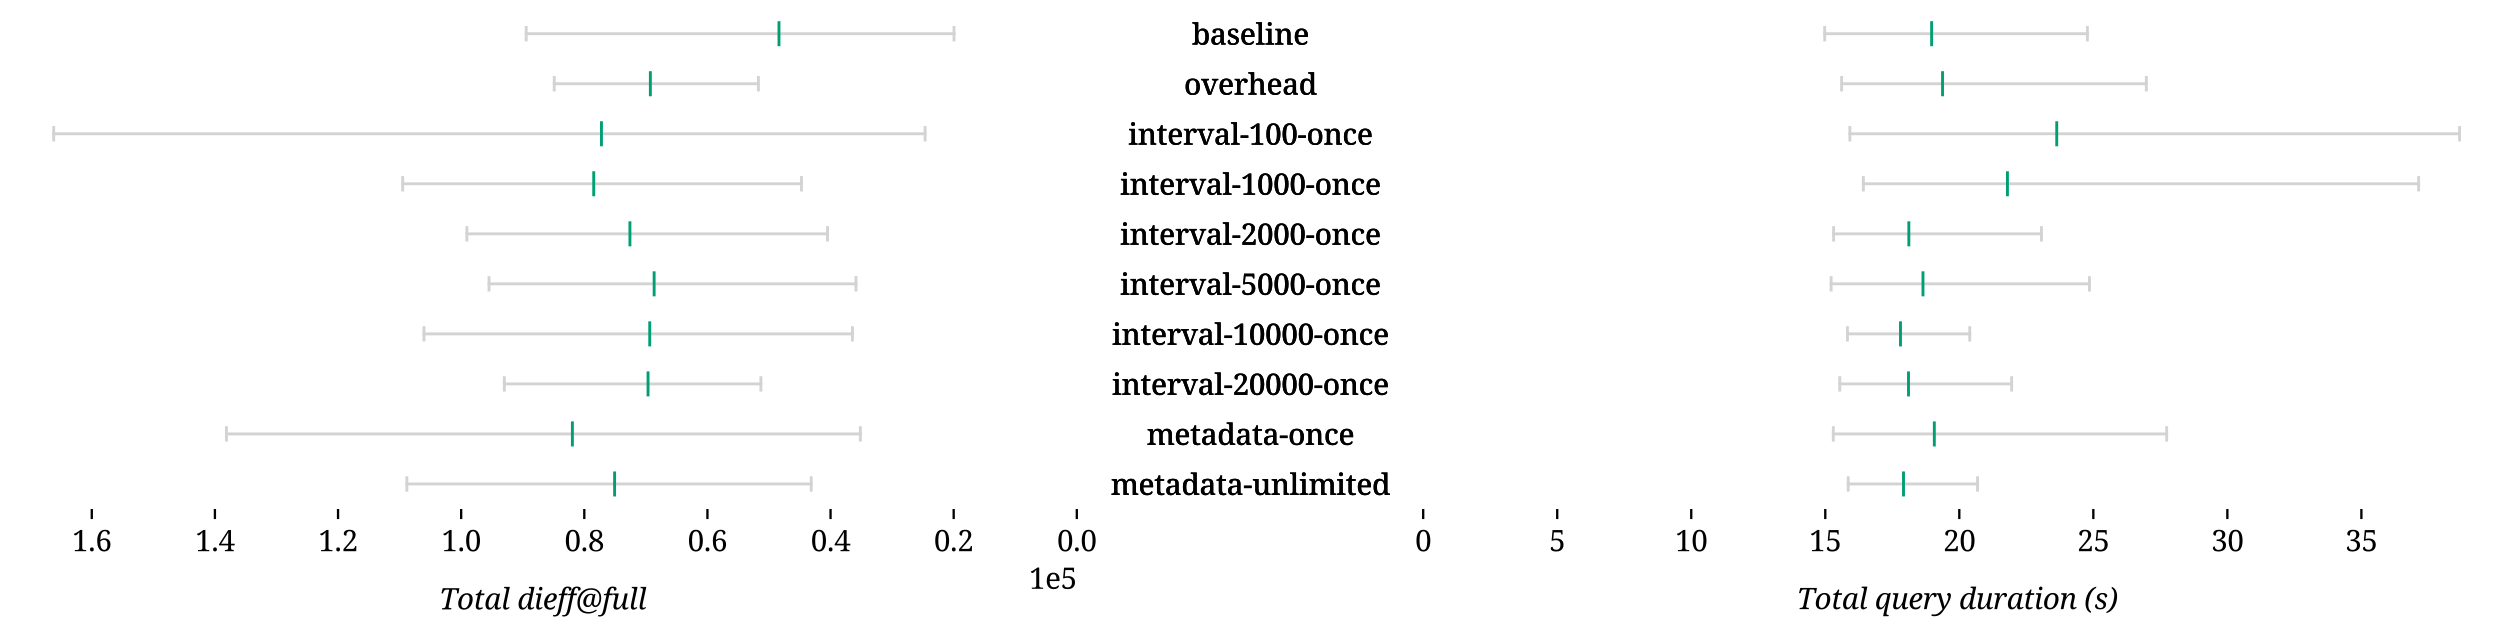 <?xml version="1.0" encoding="utf-8" standalone="no"?>
<!DOCTYPE svg PUBLIC "-//W3C//DTD SVG 1.1//EN"
  "http://www.w3.org/Graphics/SVG/1.1/DTD/svg11.dtd">
<svg xmlns:xlink="http://www.w3.org/1999/xlink" width="864pt" height="216pt" viewBox="0 0 864 216" xmlns="http://www.w3.org/2000/svg" version="1.1">
 <defs>
  <style type="text/css">*{stroke-linejoin: round; stroke-linecap: butt}</style>
 </defs>
 <g id="figure_1">
  <g id="patch_1">
   <path d="M 0 216 
L 864 216 
L 864 0 
L 0 0 
z
" style="fill: #ffffff"/>
  </g>
  <g id="axes_1">
   <g id="patch_2">
    <path d="M 3 175.9 
L 372.144 175.9 
L 372.144 3 
L 3 3 
z
" style="fill: #ffffff"/>
   </g>
   <g id="matplotlib.axis_1">
    <g id="xtick_1">
     <g id="line2d_1">
      <defs>
       <path id="m381e2736e4" d="M 0 0 
L 0 3.5 
" style="stroke: #000000; stroke-width: 0.8"/>
      </defs>
      <g>
       <use xlink:href="#m381e2736e4" x="372.144" y="175.9" style="stroke: #000000; stroke-width: 0.8"/>
      </g>
     </g>
     <g id="text_1">
      <!-- 0.0 -->
      <g transform="translate(365.304 190.5) scale(0.1 -0.1)">
       <defs>
        <path id="NotoSerif-Regular-30" d="M 1792 -64 
Q 1267 -64 934 230 
Q 602 525 445 1056 
Q 288 1587 288 2298 
Q 288 3008 445 3533 
Q 602 4058 934 4346 
Q 1267 4634 1798 4634 
Q 2298 4634 2630 4346 
Q 2963 4058 3126 3530 
Q 3290 3002 3290 2291 
Q 3290 1581 3123 1053 
Q 2957 525 2627 230 
Q 2298 -64 1792 -64 
z
M 1792 282 
Q 2259 282 2441 813 
Q 2624 1344 2624 2291 
Q 2624 3245 2441 3766 
Q 2259 4288 1798 4288 
Q 1331 4288 1142 3766 
Q 954 3245 954 2291 
Q 954 1344 1139 813 
Q 1325 282 1792 282 
z
" transform="scale(0.016)"/>
        <path id="NotoSerif-Regular-2e" d="M 800 -45 
Q 634 -45 515 51 
Q 397 147 397 390 
Q 397 640 515 733 
Q 634 826 800 826 
Q 966 826 1084 733 
Q 1203 640 1203 390 
Q 1203 147 1084 51 
Q 966 -45 800 -45 
z
" transform="scale(0.016)"/>
       </defs>
       <use xlink:href="#NotoSerif-Regular-30"/>
       <use xlink:href="#NotoSerif-Regular-2e" transform="translate(55.9 0)"/>
       <use xlink:href="#NotoSerif-Regular-30" transform="translate(80.9 0)"/>
      </g>
     </g>
    </g>
    <g id="xtick_2">
     <g id="line2d_2">
      <g>
       <use xlink:href="#m381e2736e4" x="329.592" y="175.9" style="stroke: #000000; stroke-width: 0.8"/>
      </g>
     </g>
     <g id="text_2">
      <!-- 0.2 -->
      <g transform="translate(322.751 190.5) scale(0.1 -0.1)">
       <defs>
        <path id="NotoSerif-Regular-32" d="M 390 0 
L 390 467 
L 1459 1702 
Q 1798 2099 1996 2390 
Q 2195 2682 2281 2944 
Q 2368 3206 2368 3501 
Q 2368 3866 2211 4090 
Q 2054 4314 1715 4314 
Q 1427 4314 1273 4179 
Q 1120 4045 1065 3830 
Q 1011 3616 1011 3360 
Q 781 3360 621 3446 
Q 461 3533 461 3776 
Q 461 4147 777 4390 
Q 1094 4634 1715 4634 
Q 2323 4634 2668 4342 
Q 3014 4051 3014 3565 
Q 3014 3117 2732 2691 
Q 2451 2266 1946 1709 
L 864 512 
L 2342 512 
Q 2630 512 2732 659 
Q 2835 806 2880 992 
L 2906 1107 
L 3174 1107 
L 3142 0 
L 390 0 
z
" transform="scale(0.016)"/>
       </defs>
       <use xlink:href="#NotoSerif-Regular-30"/>
       <use xlink:href="#NotoSerif-Regular-2e" transform="translate(55.9 0)"/>
       <use xlink:href="#NotoSerif-Regular-32" transform="translate(80.9 0)"/>
      </g>
     </g>
    </g>
    <g id="xtick_3">
     <g id="line2d_3">
      <g>
       <use xlink:href="#m381e2736e4" x="287.039" y="175.9" style="stroke: #000000; stroke-width: 0.8"/>
      </g>
     </g>
     <g id="text_3">
      <!-- 0.4 -->
      <g transform="translate(280.198 190.5) scale(0.1 -0.1)">
       <defs>
        <path id="NotoSerif-Regular-34" d="M 1376 0 
L 1376 269 
L 1555 269 
Q 1773 269 1926 349 
Q 2080 429 2080 730 
L 2080 1254 
L 109 1254 
L 109 1517 
L 2086 4570 
L 2694 4570 
L 2694 1613 
L 3488 1613 
L 3488 1254 
L 2694 1254 
L 2694 730 
Q 2694 429 2848 349 
Q 3002 269 3219 269 
L 3302 269 
L 3302 0 
L 1376 0 
z
M 570 1613 
L 2080 1613 
L 2080 2797 
Q 2080 2982 2083 3216 
Q 2086 3450 2099 3686 
Q 2112 3923 2125 4122 
Q 2093 4058 2022 3930 
Q 1952 3802 1862 3651 
Q 1773 3501 1689 3363 
Q 1606 3226 1549 3136 
L 570 1613 
z
" transform="scale(0.016)"/>
       </defs>
       <use xlink:href="#NotoSerif-Regular-30"/>
       <use xlink:href="#NotoSerif-Regular-2e" transform="translate(55.9 0)"/>
       <use xlink:href="#NotoSerif-Regular-34" transform="translate(80.9 0)"/>
      </g>
     </g>
    </g>
    <g id="xtick_4">
     <g id="line2d_4">
      <g>
       <use xlink:href="#m381e2736e4" x="244.486" y="175.9" style="stroke: #000000; stroke-width: 0.8"/>
      </g>
     </g>
     <g id="text_4">
      <!-- 0.6 -->
      <g transform="translate(237.645 190.5) scale(0.1 -0.1)">
       <defs>
        <path id="NotoSerif-Regular-36" d="M 1875 -64 
Q 1453 -64 1117 176 
Q 781 416 585 937 
Q 390 1459 390 2304 
Q 390 2758 492 3177 
Q 595 3597 800 3926 
Q 1005 4256 1321 4445 
Q 1638 4634 2061 4634 
Q 2592 4634 2854 4429 
Q 3117 4224 3117 3962 
Q 3117 3578 2624 3578 
Q 2624 3891 2496 4108 
Q 2368 4326 2061 4326 
Q 1581 4326 1331 3849 
Q 1082 3373 1050 2445 
Q 1210 2573 1430 2675 
Q 1651 2778 1965 2778 
Q 2554 2778 2902 2429 
Q 3251 2080 3251 1466 
Q 3251 1018 3088 672 
Q 2925 326 2617 131 
Q 2310 -64 1875 -64 
z
M 1894 288 
Q 2234 288 2416 553 
Q 2598 819 2598 1402 
Q 2598 1952 2403 2201 
Q 2208 2451 1837 2451 
Q 1587 2451 1379 2332 
Q 1171 2214 1043 2080 
Q 1056 1120 1283 704 
Q 1510 288 1894 288 
z
" transform="scale(0.016)"/>
       </defs>
       <use xlink:href="#NotoSerif-Regular-30"/>
       <use xlink:href="#NotoSerif-Regular-2e" transform="translate(55.9 0)"/>
       <use xlink:href="#NotoSerif-Regular-36" transform="translate(80.9 0)"/>
      </g>
     </g>
    </g>
    <g id="xtick_5">
     <g id="line2d_5">
      <g>
       <use xlink:href="#m381e2736e4" x="201.933" y="175.9" style="stroke: #000000; stroke-width: 0.8"/>
      </g>
     </g>
     <g id="text_5">
      <!-- 0.8 -->
      <g transform="translate(195.092 190.5) scale(0.1 -0.1)">
       <defs>
        <path id="NotoSerif-Regular-38" d="M 1747 -64 
Q 1267 -64 944 99 
Q 621 262 457 537 
Q 294 813 294 1146 
Q 294 1453 422 1664 
Q 550 1875 771 2028 
Q 992 2182 1267 2317 
Q 902 2522 672 2803 
Q 442 3085 442 3488 
Q 442 3782 582 4044 
Q 723 4307 1027 4470 
Q 1331 4634 1824 4634 
Q 2426 4634 2755 4323 
Q 3085 4013 3085 3533 
Q 3085 3110 2848 2876 
Q 2611 2643 2221 2451 
Q 2694 2227 2988 1932 
Q 3283 1638 3283 1222 
Q 3283 614 2867 275 
Q 2451 -64 1747 -64 
z
M 1907 2598 
Q 2266 2778 2390 2995 
Q 2515 3213 2515 3546 
Q 2515 3744 2444 3923 
Q 2374 4102 2214 4217 
Q 2054 4333 1786 4333 
Q 1427 4333 1235 4115 
Q 1043 3898 1043 3565 
Q 1043 3219 1260 3008 
Q 1478 2797 1907 2598 
z
M 1779 230 
Q 2195 230 2448 470 
Q 2701 710 2701 1082 
Q 2701 1408 2448 1651 
Q 2195 1894 1574 2163 
Q 1274 2003 1094 1740 
Q 915 1478 915 1120 
Q 915 723 1132 476 
Q 1350 230 1779 230 
z
" transform="scale(0.016)"/>
       </defs>
       <use xlink:href="#NotoSerif-Regular-30"/>
       <use xlink:href="#NotoSerif-Regular-2e" transform="translate(55.9 0)"/>
       <use xlink:href="#NotoSerif-Regular-38" transform="translate(80.9 0)"/>
      </g>
     </g>
    </g>
    <g id="xtick_6">
     <g id="line2d_6">
      <g>
       <use xlink:href="#m381e2736e4" x="159.38" y="175.9" style="stroke: #000000; stroke-width: 0.8"/>
      </g>
     </g>
     <g id="text_6">
      <!-- 1.0 -->
      <g transform="translate(152.539 190.5) scale(0.1 -0.1)">
       <defs>
        <path id="NotoSerif-Regular-31" d="M 614 0 
L 614 269 
L 1043 269 
Q 1261 269 1414 349 
Q 1568 429 1568 730 
L 1568 4090 
Q 1325 3795 1129 3609 
Q 934 3424 742 3424 
Q 602 3424 512 3520 
Q 422 3616 422 3770 
Q 614 3821 828 3923 
Q 1043 4026 1357 4262 
L 1805 4595 
L 2214 4595 
L 2214 730 
Q 2214 429 2368 349 
Q 2522 269 2739 269 
L 3053 269 
L 3053 0 
L 614 0 
z
" transform="scale(0.016)"/>
       </defs>
       <use xlink:href="#NotoSerif-Regular-31"/>
       <use xlink:href="#NotoSerif-Regular-2e" transform="translate(55.9 0)"/>
       <use xlink:href="#NotoSerif-Regular-30" transform="translate(80.9 0)"/>
      </g>
     </g>
    </g>
    <g id="xtick_7">
     <g id="line2d_7">
      <g>
       <use xlink:href="#m381e2736e4" x="116.827" y="175.9" style="stroke: #000000; stroke-width: 0.8"/>
      </g>
     </g>
     <g id="text_7">
      <!-- 1.2 -->
      <g transform="translate(109.987 190.5) scale(0.1 -0.1)">
       <use xlink:href="#NotoSerif-Regular-31"/>
       <use xlink:href="#NotoSerif-Regular-2e" transform="translate(55.9 0)"/>
       <use xlink:href="#NotoSerif-Regular-32" transform="translate(80.9 0)"/>
      </g>
     </g>
    </g>
    <g id="xtick_8">
     <g id="line2d_8">
      <g>
       <use xlink:href="#m381e2736e4" x="74.274" y="175.9" style="stroke: #000000; stroke-width: 0.8"/>
      </g>
     </g>
     <g id="text_8">
      <!-- 1.4 -->
      <g transform="translate(67.434 190.5) scale(0.1 -0.1)">
       <use xlink:href="#NotoSerif-Regular-31"/>
       <use xlink:href="#NotoSerif-Regular-2e" transform="translate(55.9 0)"/>
       <use xlink:href="#NotoSerif-Regular-34" transform="translate(80.9 0)"/>
      </g>
     </g>
    </g>
    <g id="xtick_9">
     <g id="line2d_9">
      <g>
       <use xlink:href="#m381e2736e4" x="31.721" y="175.9" style="stroke: #000000; stroke-width: 0.8"/>
      </g>
     </g>
     <g id="text_9">
      <!-- 1.6 -->
      <g transform="translate(24.881 190.5) scale(0.1 -0.1)">
       <use xlink:href="#NotoSerif-Regular-31"/>
       <use xlink:href="#NotoSerif-Regular-2e" transform="translate(55.9 0)"/>
       <use xlink:href="#NotoSerif-Regular-36" transform="translate(80.9 0)"/>
      </g>
     </g>
    </g>
    <g id="text_10">
     <!-- Total dieff@full -->
     <g transform="translate(151.791 210.6) scale(0.1 -0.1)">
      <defs>
       <path id="NotoSerif-Italic-54" d="M 589 0 
L 646 269 
L 794 269 
Q 1005 269 1174 339 
Q 1344 410 1408 698 
L 2163 4250 
L 1549 4250 
Q 1267 4250 1123 4093 
Q 979 3936 909 3725 
L 819 3450 
L 486 3450 
L 755 4570 
L 4358 4570 
L 4154 3450 
L 3821 3450 
Q 3827 3488 3833 3574 
Q 3840 3661 3846 3741 
Q 3853 3821 3853 3840 
Q 3853 4006 3763 4128 
Q 3674 4250 3430 4250 
L 2810 4250 
L 2054 704 
Q 2029 602 2029 525 
Q 2029 365 2160 317 
Q 2291 269 2490 269 
L 2637 269 
L 2579 0 
L 589 0 
z
" transform="scale(0.016)"/>
       <path id="NotoSerif-Italic-6f" d="M 1504 -64 
Q 960 -64 617 265 
Q 275 595 275 1261 
Q 275 1619 390 2006 
Q 506 2394 742 2733 
Q 979 3072 1337 3283 
Q 1696 3494 2182 3494 
Q 2522 3494 2797 3360 
Q 3072 3226 3235 2934 
Q 3398 2643 3398 2170 
Q 3398 1894 3328 1590 
Q 3258 1286 3110 992 
Q 2963 698 2739 461 
Q 2515 224 2208 80 
Q 1901 -64 1504 -64 
z
M 1574 262 
Q 1888 262 2109 464 
Q 2330 666 2467 982 
Q 2605 1299 2669 1644 
Q 2733 1990 2733 2278 
Q 2733 2758 2566 2963 
Q 2400 3168 2106 3168 
Q 1856 3168 1664 3033 
Q 1472 2899 1334 2678 
Q 1197 2458 1110 2189 
Q 1024 1920 982 1648 
Q 941 1376 941 1146 
Q 941 659 1113 460 
Q 1286 262 1574 262 
z
" transform="scale(0.016)"/>
       <path id="NotoSerif-Italic-74" d="M 1171 -64 
Q 474 -64 474 685 
Q 474 800 493 950 
Q 512 1101 538 1222 
L 928 3066 
L 442 3066 
L 499 3322 
Q 774 3322 1030 3523 
Q 1286 3725 1478 4218 
L 1773 4218 
L 1606 3430 
L 2381 3430 
L 2304 3066 
L 1530 3066 
L 1139 1242 
Q 1107 1082 1084 938 
Q 1062 794 1062 691 
Q 1062 506 1152 422 
Q 1242 339 1402 339 
Q 1536 339 1680 380 
Q 1824 422 1926 480 
L 2035 243 
Q 1843 109 1628 22 
Q 1414 -64 1171 -64 
z
" transform="scale(0.016)"/>
       <path id="NotoSerif-Italic-61" d="M 1101 -64 
Q 819 -64 633 89 
Q 448 243 361 508 
Q 275 774 275 1107 
Q 275 1408 355 1737 
Q 435 2067 595 2377 
Q 755 2688 985 2941 
Q 1216 3194 1517 3344 
Q 1818 3494 2182 3494 
Q 2413 3494 2608 3430 
Q 2803 3366 2931 3264 
L 3213 3424 
L 3418 3424 
L 2982 1376 
Q 2970 1306 2944 1171 
Q 2918 1037 2902 896 
Q 2886 755 2886 666 
Q 2886 339 3098 339 
Q 3206 339 3321 387 
Q 3437 435 3558 506 
L 3674 320 
Q 3584 237 3430 147 
Q 3277 58 3104 -3 
Q 2931 -64 2771 -64 
Q 2541 -64 2406 77 
Q 2272 218 2272 467 
Q 2272 595 2288 700 
Q 2304 806 2336 966 
L 2298 966 
Q 2080 474 1779 205 
Q 1478 -64 1101 -64 
z
M 1331 339 
Q 1498 339 1674 467 
Q 1850 595 2006 812 
Q 2163 1030 2284 1299 
Q 2406 1568 2464 1843 
L 2701 2976 
Q 2630 3091 2496 3148 
Q 2362 3206 2214 3206 
Q 1958 3206 1753 3062 
Q 1549 2918 1395 2681 
Q 1242 2445 1136 2163 
Q 1030 1882 979 1597 
Q 928 1312 928 1082 
Q 928 685 1043 512 
Q 1158 339 1331 339 
z
" transform="scale(0.016)"/>
       <path id="NotoSerif-Italic-6c" d="M 998 -64 
Q 742 -64 604 115 
Q 467 294 467 544 
Q 467 678 492 864 
Q 518 1050 550 1238 
Q 582 1427 608 1549 
L 1133 4006 
Q 1152 4096 1161 4182 
Q 1171 4269 1171 4294 
Q 1171 4486 1040 4540 
Q 909 4595 723 4595 
L 646 4595 
L 704 4864 
L 1914 4864 
L 1171 1376 
Q 1158 1306 1132 1171 
Q 1107 1037 1088 896 
Q 1069 755 1069 666 
Q 1069 339 1280 339 
Q 1389 339 1504 387 
Q 1619 435 1741 506 
L 1856 320 
Q 1715 198 1478 67 
Q 1242 -64 998 -64 
z
" transform="scale(0.016)"/>
       <path id="NotoSerif-Italic-20" transform="scale(0.016)"/>
       <path id="NotoSerif-Italic-64" d="M 1101 -64 
Q 819 -64 633 89 
Q 448 243 361 508 
Q 275 774 275 1107 
Q 275 1408 355 1737 
Q 435 2067 595 2377 
Q 755 2688 985 2941 
Q 1216 3194 1517 3344 
Q 1818 3494 2182 3494 
Q 2368 3494 2531 3449 
Q 2694 3405 2816 3334 
Q 2829 3418 2848 3530 
Q 2867 3642 2880 3699 
L 2944 4006 
Q 2963 4096 2976 4176 
Q 2989 4256 2989 4294 
Q 2989 4486 2857 4540 
Q 2726 4595 2541 4595 
L 2490 4595 
L 2547 4864 
L 3725 4864 
L 2982 1376 
Q 2970 1306 2944 1171 
Q 2918 1037 2902 896 
Q 2886 755 2886 666 
Q 2886 339 3098 339 
Q 3206 339 3321 387 
Q 3437 435 3558 506 
L 3674 320 
Q 3584 237 3430 147 
Q 3277 58 3104 -3 
Q 2931 -64 2771 -64 
Q 2541 -64 2406 77 
Q 2272 218 2272 467 
Q 2272 550 2288 678 
Q 2304 806 2336 966 
L 2298 966 
Q 2080 474 1779 205 
Q 1478 -64 1101 -64 
z
M 1331 339 
Q 1498 339 1674 467 
Q 1850 595 2006 812 
Q 2163 1030 2284 1299 
Q 2406 1568 2464 1843 
L 2701 2976 
Q 2630 3091 2496 3148 
Q 2362 3206 2214 3206 
Q 1958 3206 1753 3062 
Q 1549 2918 1395 2681 
Q 1242 2445 1136 2163 
Q 1030 1882 979 1597 
Q 928 1312 928 1082 
Q 928 685 1043 512 
Q 1158 339 1331 339 
z
" transform="scale(0.016)"/>
       <path id="NotoSerif-Italic-69" d="M 1434 4070 
Q 1274 4070 1174 4156 
Q 1075 4243 1075 4422 
Q 1075 4627 1180 4748 
Q 1286 4870 1459 4870 
Q 1613 4870 1715 4784 
Q 1818 4698 1818 4518 
Q 1818 4269 1696 4169 
Q 1574 4070 1434 4070 
z
M 992 -64 
Q 736 -64 598 115 
Q 461 294 461 544 
Q 461 678 486 864 
Q 512 1050 544 1238 
Q 576 1427 602 1549 
L 851 2726 
Q 870 2822 870 2893 
Q 870 3066 764 3114 
Q 659 3162 480 3162 
L 397 3162 
L 454 3430 
L 1600 3430 
L 1165 1376 
Q 1152 1306 1126 1171 
Q 1101 1037 1085 896 
Q 1069 755 1069 666 
Q 1069 339 1280 339 
Q 1389 339 1504 387 
Q 1619 435 1741 506 
L 1856 320 
Q 1715 198 1475 67 
Q 1235 -64 992 -64 
z
" transform="scale(0.016)"/>
       <path id="NotoSerif-Italic-65" d="M 1523 -64 
Q 1184 -64 899 83 
Q 614 230 444 521 
Q 275 813 275 1261 
Q 275 1619 396 2006 
Q 518 2394 761 2733 
Q 1005 3072 1360 3283 
Q 1715 3494 2182 3494 
Q 2586 3494 2810 3299 
Q 3034 3104 3034 2758 
Q 3034 2426 2794 2131 
Q 2554 1837 2134 1657 
Q 1715 1478 1178 1478 
L 954 1478 
Q 947 1408 944 1341 
Q 941 1274 941 1210 
Q 941 800 1120 569 
Q 1299 339 1645 339 
Q 1952 339 2192 486 
Q 2432 634 2566 800 
Q 2630 755 2630 640 
Q 2630 499 2512 336 
Q 2394 173 2150 54 
Q 1907 -64 1523 -64 
z
M 1075 1773 
Q 1453 1773 1744 1897 
Q 2035 2022 2204 2243 
Q 2374 2464 2374 2758 
Q 2374 3187 2003 3187 
Q 1824 3187 1664 3062 
Q 1504 2938 1376 2730 
Q 1248 2522 1155 2272 
Q 1062 2022 1011 1773 
L 1075 1773 
z
" transform="scale(0.016)"/>
       <path id="NotoSerif-Italic-66" d="M -525 -1536 
Q -621 -1536 -726 -1520 
Q -832 -1504 -896 -1485 
L -838 -1190 
Q -787 -1203 -700 -1219 
Q -614 -1235 -544 -1235 
Q -230 -1235 -54 -966 
Q 122 -698 262 -58 
L 934 3066 
L 352 3066 
L 390 3296 
L 1005 3430 
L 1075 3782 
Q 1184 4333 1475 4630 
Q 1766 4928 2291 4928 
Q 2701 4928 2909 4797 
Q 3117 4666 3117 4454 
Q 3117 4243 2979 4140 
Q 2842 4038 2586 4038 
Q 2586 4282 2525 4458 
Q 2464 4634 2259 4634 
Q 2022 4634 1894 4438 
Q 1766 4243 1690 3840 
L 1606 3430 
L 2317 3430 
L 2246 3066 
L 1530 3066 
L 864 -51 
Q 742 -621 550 -944 
Q 358 -1267 89 -1401 
Q -179 -1536 -525 -1536 
z
" transform="scale(0.016)"/>
       <path id="NotoSerif-Italic-40" d="M 2765 -909 
Q 2080 -909 1549 -656 
Q 1018 -403 717 109 
Q 416 621 416 1395 
Q 416 2074 633 2653 
Q 851 3232 1248 3661 
Q 1645 4090 2192 4330 
Q 2739 4570 3392 4570 
Q 4109 4570 4589 4294 
Q 5069 4019 5312 3555 
Q 5555 3091 5555 2509 
Q 5555 1894 5379 1440 
Q 5203 986 4918 739 
Q 4634 493 4301 493 
Q 4019 493 3827 646 
Q 3635 800 3546 1075 
L 3514 1075 
Q 3379 826 3177 659 
Q 2976 493 2650 493 
Q 2394 493 2170 611 
Q 1946 730 1811 973 
Q 1677 1216 1677 1587 
Q 1677 1843 1766 2153 
Q 1856 2464 2051 2745 
Q 2246 3027 2556 3206 
Q 2867 3386 3309 3386 
Q 3514 3386 3664 3328 
Q 3814 3270 3910 3194 
L 4166 3328 
L 4320 3328 
L 3994 1696 
Q 3987 1651 3968 1523 
Q 3949 1395 3949 1267 
Q 3949 1043 4067 937 
Q 4186 832 4339 832 
Q 4531 832 4720 1030 
Q 4909 1229 5037 1609 
Q 5165 1990 5165 2528 
Q 5165 3091 4934 3472 
Q 4704 3853 4294 4048 
Q 3885 4243 3354 4243 
Q 2886 4243 2451 4048 
Q 2016 3853 1670 3485 
Q 1325 3117 1123 2592 
Q 922 2067 922 1408 
Q 922 698 1184 262 
Q 1446 -173 1881 -374 
Q 2317 -576 2829 -576 
Q 3354 -576 3766 -409 
Q 4179 -243 4454 -45 
L 4602 -275 
Q 4288 -512 3821 -710 
Q 3354 -909 2765 -909 
z
M 2758 832 
Q 2976 832 3117 950 
Q 3258 1069 3338 1254 
Q 3418 1440 3450 1632 
L 3693 2931 
Q 3654 3021 3552 3072 
Q 3450 3123 3334 3123 
Q 3046 3123 2844 2950 
Q 2643 2778 2515 2515 
Q 2387 2253 2329 1977 
Q 2272 1702 2272 1498 
Q 2272 1165 2406 998 
Q 2541 832 2758 832 
z
" transform="scale(0.016)"/>
       <path id="NotoSerif-Italic-75" d="M 2918 -64 
Q 2662 -64 2521 115 
Q 2381 294 2381 544 
Q 2381 614 2390 716 
Q 2400 819 2413 922 
L 2362 922 
Q 2182 634 2009 413 
Q 1837 192 1625 67 
Q 1414 -58 1126 -58 
Q 749 -58 595 156 
Q 442 371 442 653 
Q 442 813 480 1005 
Q 518 1197 557 1357 
L 806 2477 
Q 826 2566 845 2700 
Q 864 2835 864 2861 
Q 864 3053 733 3107 
Q 602 3162 416 3162 
L 365 3162 
L 422 3430 
L 1613 3430 
L 1190 1517 
Q 1152 1344 1107 1113 
Q 1062 883 1062 742 
Q 1062 582 1126 467 
Q 1190 352 1376 352 
Q 1549 352 1734 483 
Q 1920 614 2093 832 
Q 2266 1050 2394 1312 
Q 2522 1574 2579 1837 
L 2912 3430 
L 3533 3430 
L 3091 1376 
Q 3078 1306 3052 1171 
Q 3027 1037 3011 896 
Q 2995 755 2995 666 
Q 2995 339 3206 339 
Q 3315 339 3404 374 
Q 3494 410 3616 480 
L 3731 294 
Q 3590 173 3376 54 
Q 3162 -64 2918 -64 
z
" transform="scale(0.016)"/>
      </defs>
      <use xlink:href="#NotoSerif-Italic-54"/>
      <use xlink:href="#NotoSerif-Italic-6f" transform="translate(61.3 0)"/>
      <use xlink:href="#NotoSerif-Italic-74" transform="translate(118.7 0)"/>
      <use xlink:href="#NotoSerif-Italic-61" transform="translate(155.5 0)"/>
      <use xlink:href="#NotoSerif-Italic-6c" transform="translate(213.4 0)"/>
      <use xlink:href="#NotoSerif-Italic-20" transform="translate(243.8 0)"/>
      <use xlink:href="#NotoSerif-Italic-64" transform="translate(269.8 0)"/>
      <use xlink:href="#NotoSerif-Italic-69" transform="translate(327.7 0)"/>
      <use xlink:href="#NotoSerif-Italic-65" transform="translate(358.1 0)"/>
      <use xlink:href="#NotoSerif-Italic-66" transform="translate(407.4 0)"/>
      <use xlink:href="#NotoSerif-Italic-66" transform="translate(439.2 0)"/>
      <use xlink:href="#NotoSerif-Italic-40" transform="translate(471 0)"/>
      <use xlink:href="#NotoSerif-Italic-66" transform="translate(563.1 0)"/>
      <use xlink:href="#NotoSerif-Italic-75" transform="translate(594.9 0)"/>
      <use xlink:href="#NotoSerif-Italic-6c" transform="translate(654.8 0)"/>
      <use xlink:href="#NotoSerif-Italic-6c" transform="translate(685.2 0)"/>
     </g>
    </g>
    <g id="text_11">
     <!-- 1e5 -->
     <g transform="translate(355.613 203.5) scale(0.1 -0.1)">
      <defs>
       <path id="NotoSerif-Regular-65" d="M 1837 -64 
Q 1139 -64 745 397 
Q 352 858 352 1690 
Q 352 2586 723 3040 
Q 1094 3494 1773 3494 
Q 2394 3494 2749 3110 
Q 3104 2726 3104 1965 
L 3104 1670 
L 973 1670 
Q 986 973 1226 656 
Q 1466 339 1926 339 
Q 2259 339 2492 476 
Q 2726 614 2842 787 
Q 2886 768 2924 710 
Q 2963 653 2963 570 
Q 2963 442 2841 294 
Q 2720 147 2470 41 
Q 2221 -64 1837 -64 
z
M 2458 2016 
Q 2458 2528 2301 2838 
Q 2144 3149 1760 3149 
Q 1408 3149 1213 2857 
Q 1018 2566 986 2016 
L 2458 2016 
z
" transform="scale(0.016)"/>
       <path id="NotoSerif-Regular-35" d="M 1562 -64 
Q 1088 -64 825 38 
Q 563 141 457 291 
Q 352 442 352 582 
Q 352 762 451 861 
Q 550 960 755 960 
Q 755 685 947 499 
Q 1139 314 1530 314 
Q 1792 314 2000 416 
Q 2208 518 2326 755 
Q 2445 992 2445 1395 
Q 2445 1901 2179 2147 
Q 1914 2394 1472 2394 
Q 1139 2394 972 2349 
Q 806 2304 685 2253 
L 531 2298 
L 736 4570 
L 2874 4570 
L 2906 3603 
L 2637 3603 
L 2611 3795 
Q 2592 3930 2531 3994 
Q 2470 4058 2266 4058 
L 1024 4058 
L 902 2643 
Q 998 2675 1184 2710 
Q 1370 2746 1651 2746 
Q 2067 2746 2396 2595 
Q 2726 2445 2918 2147 
Q 3110 1850 3110 1395 
Q 3110 960 2928 630 
Q 2746 301 2400 118 
Q 2054 -64 1562 -64 
z
" transform="scale(0.016)"/>
      </defs>
      <use xlink:href="#NotoSerif-Regular-31"/>
      <use xlink:href="#NotoSerif-Regular-65" transform="translate(55.9 0)"/>
      <use xlink:href="#NotoSerif-Regular-35" transform="translate(109.4 0)"/>
     </g>
    </g>
   </g>
   <g id="matplotlib.axis_2">
    <g id="ytick_1">
     <g id="line2d_10"/>
     <g id="text_12">
      <!-- metadata-unlimited -->
      <g transform="translate(383.869 171.055) scale(0.1 -0.1)">
       <defs>
        <path id="NotoSerif-Medium-6d" d="M 166 0 
L 166 288 
L 237 288 
Q 454 288 588 368 
Q 723 448 723 742 
L 723 2720 
Q 723 2995 585 3072 
Q 448 3149 237 3149 
L 218 3149 
L 218 3430 
L 1318 3430 
L 1402 2931 
L 1434 2931 
Q 1613 3264 1853 3382 
Q 2093 3501 2413 3501 
Q 2733 3501 2979 3369 
Q 3226 3238 3341 2931 
L 3392 2931 
Q 3571 3264 3827 3382 
Q 4083 3501 4397 3501 
Q 4896 3501 5174 3203 
Q 5453 2906 5453 2253 
L 5453 749 
Q 5453 448 5581 368 
Q 5709 288 5926 288 
L 5946 288 
L 5946 0 
L 4749 0 
L 4749 2182 
Q 4749 2598 4608 2825 
Q 4467 3053 4122 3053 
Q 3872 3053 3725 2921 
Q 3578 2790 3514 2576 
Q 3450 2362 3450 2112 
L 3450 749 
Q 3450 448 3581 368 
Q 3712 288 3923 288 
L 3942 288 
L 3942 0 
L 2746 0 
L 2746 2182 
Q 2746 2598 2608 2825 
Q 2470 3053 2125 3053 
Q 1862 3053 1708 2909 
Q 1555 2765 1491 2531 
Q 1427 2298 1427 2029 
L 1427 717 
Q 1427 435 1574 361 
Q 1722 288 1933 288 
L 1952 288 
L 1952 0 
L 166 0 
z
" transform="scale(0.016)"/>
        <path id="NotoSerif-Medium-65" d="M 1869 -64 
Q 1139 -64 739 397 
Q 339 858 339 1690 
Q 339 2592 720 3046 
Q 1101 3501 1805 3501 
Q 2445 3501 2813 3113 
Q 3181 2726 3181 1965 
L 3181 1664 
L 1062 1664 
Q 1075 979 1308 668 
Q 1542 358 1997 358 
Q 2330 358 2557 502 
Q 2784 646 2899 832 
Q 2950 813 2998 749 
Q 3046 685 3046 595 
Q 3046 461 2918 307 
Q 2790 154 2531 45 
Q 2272 -64 1869 -64 
z
M 2445 2029 
Q 2445 2528 2297 2832 
Q 2150 3136 1798 3136 
Q 1466 3136 1283 2851 
Q 1101 2566 1075 2029 
L 2445 2029 
z
" transform="scale(0.016)"/>
        <path id="NotoSerif-Medium-74" d="M 1562 -64 
Q 1075 -64 841 157 
Q 608 378 608 934 
L 608 3046 
L 122 3046 
L 122 3322 
Q 262 3322 409 3379 
Q 557 3437 659 3546 
Q 858 3750 954 4218 
L 1312 4218 
L 1312 3430 
L 2150 3430 
L 2150 3046 
L 1312 3046 
L 1312 934 
Q 1312 621 1437 473 
Q 1562 326 1786 326 
Q 1901 326 2003 339 
Q 2106 352 2208 371 
L 2208 58 
Q 2118 13 1936 -25 
Q 1754 -64 1562 -64 
z
" transform="scale(0.016)"/>
        <path id="NotoSerif-Medium-61" d="M 1306 -64 
Q 883 -64 598 189 
Q 314 442 314 966 
Q 314 1478 672 1724 
Q 1030 1971 1760 1997 
L 2291 2016 
L 2291 2387 
Q 2291 2618 2252 2794 
Q 2214 2970 2096 3066 
Q 1978 3162 1741 3162 
Q 1402 3162 1299 2966 
Q 1197 2771 1197 2464 
Q 890 2464 736 2557 
Q 582 2650 582 2874 
Q 582 3098 742 3235 
Q 902 3373 1174 3437 
Q 1446 3501 1779 3501 
Q 2387 3501 2691 3251 
Q 2995 3002 2995 2400 
L 2995 749 
Q 2995 480 3084 384 
Q 3174 288 3392 288 
L 3411 288 
L 3411 0 
L 2458 0 
L 2342 518 
L 2291 518 
Q 2157 346 2029 214 
Q 1901 83 1734 9 
Q 1568 -64 1306 -64 
z
M 1510 352 
Q 1869 352 2080 589 
Q 2291 826 2291 1222 
L 2291 1728 
L 1920 1709 
Q 1421 1690 1229 1494 
Q 1037 1299 1037 934 
Q 1037 352 1510 352 
z
" transform="scale(0.016)"/>
        <path id="NotoSerif-Medium-64" d="M 1638 -64 
Q 1011 -64 672 361 
Q 333 787 333 1709 
Q 333 2637 672 3065 
Q 1011 3494 1638 3494 
Q 2003 3494 2233 3344 
Q 2464 3194 2605 2957 
L 2643 2957 
Q 2624 3110 2617 3308 
Q 2611 3507 2611 3661 
L 2611 4154 
Q 2611 4429 2454 4502 
Q 2298 4576 2086 4576 
L 2035 4576 
L 2035 4864 
L 3315 4864 
L 3315 736 
Q 3315 454 3462 371 
Q 3610 288 3827 288 
L 3878 288 
L 3878 0 
L 2746 0 
L 2650 557 
L 2624 557 
Q 2477 269 2246 102 
Q 2016 -64 1638 -64 
z
M 1798 365 
Q 2259 365 2435 697 
Q 2611 1030 2611 1709 
Q 2611 2368 2435 2720 
Q 2259 3072 1792 3072 
Q 1395 3072 1225 2720 
Q 1056 2368 1056 1702 
Q 1056 1030 1225 697 
Q 1395 365 1798 365 
z
" transform="scale(0.016)"/>
        <path id="NotoSerif-Medium-2d" d="M 160 1478 
L 160 2010 
L 1824 2010 
L 1824 1478 
L 160 1478 
z
" transform="scale(0.016)"/>
        <path id="NotoSerif-Medium-75" d="M 1728 -64 
Q 1210 -64 941 237 
Q 672 538 672 1190 
L 672 2701 
Q 672 2982 531 3062 
Q 390 3142 173 3142 
L 154 3142 
L 154 3430 
L 1376 3430 
L 1376 1267 
Q 1376 851 1507 617 
Q 1638 384 1997 384 
Q 2387 384 2563 662 
Q 2739 941 2739 1402 
L 2739 2694 
Q 2739 2989 2595 3065 
Q 2451 3142 2246 3142 
L 2221 3142 
L 2221 3430 
L 3443 3430 
L 3443 710 
Q 3443 429 3590 358 
Q 3738 288 3942 288 
L 3968 288 
L 3968 0 
L 2880 0 
L 2784 499 
L 2752 499 
Q 2560 166 2304 51 
Q 2048 -64 1728 -64 
z
" transform="scale(0.016)"/>
        <path id="NotoSerif-Medium-6e" d="M 166 0 
L 166 288 
L 211 288 
Q 429 288 576 368 
Q 723 448 723 742 
L 723 2714 
Q 723 2989 582 3065 
Q 442 3142 230 3142 
L 198 3142 
L 198 3430 
L 1318 3430 
L 1402 2931 
L 1434 2931 
Q 1619 3264 1862 3382 
Q 2106 3501 2426 3501 
Q 2931 3501 3212 3203 
Q 3494 2906 3494 2253 
L 3494 749 
Q 3494 448 3619 368 
Q 3744 288 3962 288 
L 3994 288 
L 3994 0 
L 2790 0 
L 2790 2182 
Q 2790 2598 2649 2825 
Q 2509 3053 2144 3053 
Q 1875 3053 1718 2909 
Q 1562 2765 1494 2531 
Q 1427 2298 1427 2029 
L 1427 717 
Q 1427 435 1568 361 
Q 1709 288 1920 288 
L 1952 288 
L 1952 0 
L 166 0 
z
" transform="scale(0.016)"/>
        <path id="NotoSerif-Medium-6c" d="M 90 0 
L 90 288 
L 173 288 
Q 384 288 531 371 
Q 678 454 678 749 
L 678 4154 
Q 678 4339 604 4428 
Q 531 4518 416 4547 
Q 301 4576 173 4576 
L 90 4576 
L 90 4864 
L 1382 4864 
L 1382 749 
Q 1382 454 1529 371 
Q 1677 288 1888 288 
L 1971 288 
L 1971 0 
L 90 0 
z
" transform="scale(0.016)"/>
        <path id="NotoSerif-Medium-69" d="M 1050 4051 
Q 877 4051 755 4147 
Q 634 4243 634 4467 
Q 634 4698 755 4790 
Q 877 4883 1050 4883 
Q 1216 4883 1341 4790 
Q 1466 4698 1466 4467 
Q 1466 4243 1341 4147 
Q 1216 4051 1050 4051 
z
M 134 0 
L 134 288 
L 218 288 
Q 422 288 572 365 
Q 723 442 723 723 
L 723 2707 
Q 723 2982 572 3062 
Q 422 3142 218 3142 
L 186 3142 
L 186 3430 
L 1427 3430 
L 1427 749 
Q 1427 454 1574 371 
Q 1722 288 1933 288 
L 2016 288 
L 2016 0 
L 134 0 
z
" transform="scale(0.016)"/>
       </defs>
       <use xlink:href="#NotoSerif-Medium-6d"/>
       <use xlink:href="#NotoSerif-Medium-65" transform="translate(95.6 0)"/>
       <use xlink:href="#NotoSerif-Medium-74" transform="translate(150.1 0)"/>
       <use xlink:href="#NotoSerif-Medium-61" transform="translate(186.8 0)"/>
       <use xlink:href="#NotoSerif-Medium-64" transform="translate(244.1 0)"/>
       <use xlink:href="#NotoSerif-Medium-61" transform="translate(306.5 0)"/>
       <use xlink:href="#NotoSerif-Medium-74" transform="translate(363.8 0)"/>
       <use xlink:href="#NotoSerif-Medium-61" transform="translate(400.5 0)"/>
       <use xlink:href="#NotoSerif-Medium-2d" transform="translate(457.8 0)"/>
       <use xlink:href="#NotoSerif-Medium-75" transform="translate(488.8 0)"/>
       <use xlink:href="#NotoSerif-Medium-6e" transform="translate(553.2 0)"/>
       <use xlink:href="#NotoSerif-Medium-6c" transform="translate(618.3 0)"/>
       <use xlink:href="#NotoSerif-Medium-69" transform="translate(650.5 0)"/>
       <use xlink:href="#NotoSerif-Medium-6d" transform="translate(683.4 0)"/>
       <use xlink:href="#NotoSerif-Medium-69" transform="translate(779 0)"/>
       <use xlink:href="#NotoSerif-Medium-74" transform="translate(811.9 0)"/>
       <use xlink:href="#NotoSerif-Medium-65" transform="translate(848.6 0)"/>
       <use xlink:href="#NotoSerif-Medium-64" transform="translate(903.1 0)"/>
      </g>
     </g>
    </g>
    <g id="ytick_2">
     <g id="line2d_11"/>
     <g id="text_13">
      <!-- metadata-once -->
      <g transform="translate(396.28 153.765) scale(0.1 -0.1)">
       <defs>
        <path id="NotoSerif-Medium-6f" d="M 1869 -64 
Q 1158 -64 748 377 
Q 339 819 339 1722 
Q 339 2624 729 3062 
Q 1120 3501 1888 3501 
Q 2598 3501 3008 3062 
Q 3418 2624 3418 1722 
Q 3418 819 3024 377 
Q 2630 -64 1869 -64 
z
M 1882 288 
Q 2330 288 2512 653 
Q 2694 1018 2694 1722 
Q 2694 2432 2508 2787 
Q 2323 3142 1875 3142 
Q 1427 3142 1244 2787 
Q 1062 2432 1062 1722 
Q 1062 1018 1248 653 
Q 1434 288 1882 288 
z
" transform="scale(0.016)"/>
        <path id="NotoSerif-Medium-63" d="M 1830 -64 
Q 1395 -64 1056 112 
Q 717 288 528 675 
Q 339 1062 339 1696 
Q 339 2387 531 2777 
Q 723 3168 1056 3334 
Q 1389 3501 1805 3501 
Q 2112 3501 2374 3424 
Q 2637 3347 2800 3200 
Q 2963 3053 2963 2842 
Q 2963 2624 2812 2512 
Q 2662 2400 2317 2400 
Q 2317 2707 2214 2934 
Q 2112 3162 1811 3162 
Q 1581 3162 1411 3034 
Q 1242 2906 1152 2589 
Q 1062 2272 1062 1702 
Q 1062 1030 1273 700 
Q 1485 371 1971 371 
Q 2278 371 2505 502 
Q 2733 634 2842 838 
Q 2963 749 2963 576 
Q 2963 422 2838 275 
Q 2714 128 2464 32 
Q 2214 -64 1830 -64 
z
" transform="scale(0.016)"/>
       </defs>
       <use xlink:href="#NotoSerif-Medium-6d"/>
       <use xlink:href="#NotoSerif-Medium-65" transform="translate(95.6 0)"/>
       <use xlink:href="#NotoSerif-Medium-74" transform="translate(150.1 0)"/>
       <use xlink:href="#NotoSerif-Medium-61" transform="translate(186.8 0)"/>
       <use xlink:href="#NotoSerif-Medium-64" transform="translate(244.1 0)"/>
       <use xlink:href="#NotoSerif-Medium-61" transform="translate(306.5 0)"/>
       <use xlink:href="#NotoSerif-Medium-74" transform="translate(363.8 0)"/>
       <use xlink:href="#NotoSerif-Medium-61" transform="translate(400.5 0)"/>
       <use xlink:href="#NotoSerif-Medium-2d" transform="translate(457.8 0)"/>
       <use xlink:href="#NotoSerif-Medium-6f" transform="translate(488.8 0)"/>
       <use xlink:href="#NotoSerif-Medium-6e" transform="translate(547.5 0)"/>
       <use xlink:href="#NotoSerif-Medium-63" transform="translate(612.6 0)"/>
       <use xlink:href="#NotoSerif-Medium-65" transform="translate(662.8 0)"/>
      </g>
     </g>
    </g>
    <g id="ytick_3">
     <g id="line2d_12"/>
     <g id="text_14">
      <!-- interval-20000-once -->
      <g transform="translate(384.301 136.475) scale(0.1 -0.1)">
       <defs>
        <path id="NotoSerif-Medium-72" d="M 186 0 
L 186 288 
L 211 288 
Q 422 288 572 368 
Q 723 448 723 749 
L 723 2707 
Q 723 2989 576 3065 
Q 429 3142 218 3142 
L 198 3142 
L 198 3430 
L 1261 3430 
L 1389 2803 
L 1421 2803 
Q 1504 3002 1606 3158 
Q 1709 3315 1875 3404 
Q 2042 3494 2317 3494 
Q 2669 3494 2838 3363 
Q 3008 3232 3008 3002 
Q 3008 2778 2851 2646 
Q 2694 2515 2355 2515 
Q 2355 2778 2284 2899 
Q 2214 3021 2029 3021 
Q 1862 3021 1744 2889 
Q 1626 2758 1558 2553 
Q 1491 2349 1459 2125 
Q 1427 1901 1427 1715 
L 1427 717 
Q 1427 435 1577 361 
Q 1728 288 1933 288 
L 2118 288 
L 2118 0 
L 186 0 
z
" transform="scale(0.016)"/>
        <path id="NotoSerif-Medium-76" d="M 506 2810 
Q 435 3008 332 3075 
Q 230 3142 26 3142 
L 26 3430 
L 1728 3430 
L 1728 3142 
L 1619 3142 
Q 1254 3142 1254 2854 
Q 1254 2797 1270 2739 
Q 1286 2682 1306 2618 
L 1741 1408 
Q 1824 1178 1897 922 
Q 1971 666 2016 506 
Q 2048 634 2137 867 
Q 2227 1101 2304 1306 
L 2758 2566 
Q 2816 2726 2816 2848 
Q 2816 3142 2419 3142 
L 2362 3142 
L 2362 3430 
L 3738 3430 
L 3738 3142 
L 3648 3142 
Q 3475 3142 3382 3046 
Q 3290 2950 3181 2650 
L 2195 0 
L 1530 0 
L 506 2810 
z
" transform="scale(0.016)"/>
        <path id="NotoSerif-Medium-32" d="M 358 0 
L 358 512 
L 1389 1683 
Q 1747 2080 1948 2377 
Q 2150 2675 2236 2940 
Q 2323 3206 2323 3501 
Q 2323 3872 2169 4083 
Q 2016 4294 1715 4294 
Q 1440 4294 1296 4166 
Q 1152 4038 1094 3814 
Q 1037 3590 1037 3309 
Q 781 3309 601 3401 
Q 422 3494 422 3763 
Q 422 4128 745 4381 
Q 1069 4634 1715 4634 
Q 2349 4634 2704 4339 
Q 3059 4045 3059 3558 
Q 3059 3264 2937 2985 
Q 2816 2707 2573 2396 
Q 2330 2086 1952 1696 
L 890 563 
L 2349 563 
Q 2611 563 2726 700 
Q 2842 838 2886 1037 
L 2918 1171 
L 3219 1171 
L 3187 0 
L 358 0 
z
" transform="scale(0.016)"/>
        <path id="NotoSerif-Medium-30" d="M 1798 -64 
Q 1254 -64 918 230 
Q 582 525 428 1056 
Q 275 1587 275 2298 
Q 275 3008 428 3533 
Q 582 4058 918 4346 
Q 1254 4634 1805 4634 
Q 2317 4634 2653 4346 
Q 2989 4058 3152 3530 
Q 3315 3002 3315 2291 
Q 3315 1581 3152 1053 
Q 2989 525 2653 230 
Q 2317 -64 1798 -64 
z
M 1798 301 
Q 2234 301 2397 825 
Q 2560 1350 2560 2291 
Q 2560 3232 2397 3750 
Q 2234 4269 1805 4269 
Q 1363 4269 1196 3750 
Q 1030 3232 1030 2291 
Q 1030 1350 1196 825 
Q 1363 301 1798 301 
z
" transform="scale(0.016)"/>
       </defs>
       <use xlink:href="#NotoSerif-Medium-69"/>
       <use xlink:href="#NotoSerif-Medium-6e" transform="translate(32.9 0)"/>
       <use xlink:href="#NotoSerif-Medium-74" transform="translate(98 0)"/>
       <use xlink:href="#NotoSerif-Medium-65" transform="translate(134.7 0)"/>
       <use xlink:href="#NotoSerif-Medium-72" transform="translate(189.2 0)"/>
       <use xlink:href="#NotoSerif-Medium-76" transform="translate(237.7 0)"/>
       <use xlink:href="#NotoSerif-Medium-61" transform="translate(296.4 0)"/>
       <use xlink:href="#NotoSerif-Medium-6c" transform="translate(353.7 0)"/>
       <use xlink:href="#NotoSerif-Medium-2d" transform="translate(385.9 0)"/>
       <use xlink:href="#NotoSerif-Medium-32" transform="translate(416.9 0)"/>
       <use xlink:href="#NotoSerif-Medium-30" transform="translate(473 0)"/>
       <use xlink:href="#NotoSerif-Medium-30" transform="translate(529.1 0)"/>
       <use xlink:href="#NotoSerif-Medium-30" transform="translate(585.2 0)"/>
       <use xlink:href="#NotoSerif-Medium-30" transform="translate(641.3 0)"/>
       <use xlink:href="#NotoSerif-Medium-2d" transform="translate(697.4 0)"/>
       <use xlink:href="#NotoSerif-Medium-6f" transform="translate(728.4 0)"/>
       <use xlink:href="#NotoSerif-Medium-6e" transform="translate(787.1 0)"/>
       <use xlink:href="#NotoSerif-Medium-63" transform="translate(852.2 0)"/>
       <use xlink:href="#NotoSerif-Medium-65" transform="translate(902.4 0)"/>
      </g>
     </g>
    </g>
    <g id="ytick_4">
     <g id="line2d_13"/>
     <g id="text_15">
      <!-- interval-10000-once -->
      <g transform="translate(384.301 119.185) scale(0.1 -0.1)">
       <defs>
        <path id="NotoSerif-Medium-31" d="M 602 0 
L 602 288 
L 1056 288 
Q 1261 288 1401 371 
Q 1542 454 1542 736 
L 1542 4051 
Q 1299 3757 1104 3571 
Q 909 3386 717 3386 
Q 576 3386 480 3491 
Q 384 3597 384 3770 
Q 576 3821 797 3923 
Q 1018 4026 1331 4262 
L 1779 4595 
L 2278 4595 
L 2278 736 
Q 2278 461 2416 374 
Q 2554 288 2765 288 
L 3104 288 
L 3104 0 
L 602 0 
z
" transform="scale(0.016)"/>
       </defs>
       <use xlink:href="#NotoSerif-Medium-69"/>
       <use xlink:href="#NotoSerif-Medium-6e" transform="translate(32.9 0)"/>
       <use xlink:href="#NotoSerif-Medium-74" transform="translate(98 0)"/>
       <use xlink:href="#NotoSerif-Medium-65" transform="translate(134.7 0)"/>
       <use xlink:href="#NotoSerif-Medium-72" transform="translate(189.2 0)"/>
       <use xlink:href="#NotoSerif-Medium-76" transform="translate(237.7 0)"/>
       <use xlink:href="#NotoSerif-Medium-61" transform="translate(296.4 0)"/>
       <use xlink:href="#NotoSerif-Medium-6c" transform="translate(353.7 0)"/>
       <use xlink:href="#NotoSerif-Medium-2d" transform="translate(385.9 0)"/>
       <use xlink:href="#NotoSerif-Medium-31" transform="translate(416.9 0)"/>
       <use xlink:href="#NotoSerif-Medium-30" transform="translate(473 0)"/>
       <use xlink:href="#NotoSerif-Medium-30" transform="translate(529.1 0)"/>
       <use xlink:href="#NotoSerif-Medium-30" transform="translate(585.2 0)"/>
       <use xlink:href="#NotoSerif-Medium-30" transform="translate(641.3 0)"/>
       <use xlink:href="#NotoSerif-Medium-2d" transform="translate(697.4 0)"/>
       <use xlink:href="#NotoSerif-Medium-6f" transform="translate(728.4 0)"/>
       <use xlink:href="#NotoSerif-Medium-6e" transform="translate(787.1 0)"/>
       <use xlink:href="#NotoSerif-Medium-63" transform="translate(852.2 0)"/>
       <use xlink:href="#NotoSerif-Medium-65" transform="translate(902.4 0)"/>
      </g>
     </g>
    </g>
    <g id="ytick_5">
     <g id="line2d_14"/>
     <g id="text_16">
      <!-- interval-5000-once -->
      <g transform="translate(387.105 101.895) scale(0.1 -0.1)">
       <defs>
        <path id="NotoSerif-Medium-35" d="M 1568 -64 
Q 1094 -64 822 41 
Q 550 147 441 304 
Q 333 461 333 621 
Q 333 1011 762 1011 
Q 762 742 944 537 
Q 1126 333 1517 333 
Q 1766 333 1964 432 
Q 2163 531 2281 764 
Q 2400 998 2400 1395 
Q 2400 1894 2144 2137 
Q 1888 2381 1453 2381 
Q 1146 2381 979 2339 
Q 813 2298 685 2253 
L 512 2317 
L 717 4570 
L 2918 4570 
L 2950 3546 
L 2650 3546 
L 2618 3744 
Q 2598 3878 2537 3942 
Q 2477 4006 2291 4006 
L 1024 4006 
L 902 2656 
Q 1005 2688 1193 2720 
Q 1382 2752 1645 2752 
Q 2080 2752 2419 2601 
Q 2758 2451 2953 2150 
Q 3149 1850 3149 1395 
Q 3149 928 2947 601 
Q 2746 275 2387 105 
Q 2029 -64 1568 -64 
z
" transform="scale(0.016)"/>
       </defs>
       <use xlink:href="#NotoSerif-Medium-69"/>
       <use xlink:href="#NotoSerif-Medium-6e" transform="translate(32.9 0)"/>
       <use xlink:href="#NotoSerif-Medium-74" transform="translate(98 0)"/>
       <use xlink:href="#NotoSerif-Medium-65" transform="translate(134.7 0)"/>
       <use xlink:href="#NotoSerif-Medium-72" transform="translate(189.2 0)"/>
       <use xlink:href="#NotoSerif-Medium-76" transform="translate(237.7 0)"/>
       <use xlink:href="#NotoSerif-Medium-61" transform="translate(296.4 0)"/>
       <use xlink:href="#NotoSerif-Medium-6c" transform="translate(353.7 0)"/>
       <use xlink:href="#NotoSerif-Medium-2d" transform="translate(385.9 0)"/>
       <use xlink:href="#NotoSerif-Medium-35" transform="translate(416.9 0)"/>
       <use xlink:href="#NotoSerif-Medium-30" transform="translate(473 0)"/>
       <use xlink:href="#NotoSerif-Medium-30" transform="translate(529.1 0)"/>
       <use xlink:href="#NotoSerif-Medium-30" transform="translate(585.2 0)"/>
       <use xlink:href="#NotoSerif-Medium-2d" transform="translate(641.3 0)"/>
       <use xlink:href="#NotoSerif-Medium-6f" transform="translate(672.3 0)"/>
       <use xlink:href="#NotoSerif-Medium-6e" transform="translate(731 0)"/>
       <use xlink:href="#NotoSerif-Medium-63" transform="translate(796.1 0)"/>
       <use xlink:href="#NotoSerif-Medium-65" transform="translate(846.3 0)"/>
      </g>
     </g>
    </g>
    <g id="ytick_6">
     <g id="line2d_15"/>
     <g id="text_17">
      <!-- interval-2000-once -->
      <g transform="translate(387.105 84.605) scale(0.1 -0.1)">
       <use xlink:href="#NotoSerif-Medium-69"/>
       <use xlink:href="#NotoSerif-Medium-6e" transform="translate(32.9 0)"/>
       <use xlink:href="#NotoSerif-Medium-74" transform="translate(98 0)"/>
       <use xlink:href="#NotoSerif-Medium-65" transform="translate(134.7 0)"/>
       <use xlink:href="#NotoSerif-Medium-72" transform="translate(189.2 0)"/>
       <use xlink:href="#NotoSerif-Medium-76" transform="translate(237.7 0)"/>
       <use xlink:href="#NotoSerif-Medium-61" transform="translate(296.4 0)"/>
       <use xlink:href="#NotoSerif-Medium-6c" transform="translate(353.7 0)"/>
       <use xlink:href="#NotoSerif-Medium-2d" transform="translate(385.9 0)"/>
       <use xlink:href="#NotoSerif-Medium-32" transform="translate(416.9 0)"/>
       <use xlink:href="#NotoSerif-Medium-30" transform="translate(473 0)"/>
       <use xlink:href="#NotoSerif-Medium-30" transform="translate(529.1 0)"/>
       <use xlink:href="#NotoSerif-Medium-30" transform="translate(585.2 0)"/>
       <use xlink:href="#NotoSerif-Medium-2d" transform="translate(641.3 0)"/>
       <use xlink:href="#NotoSerif-Medium-6f" transform="translate(672.3 0)"/>
       <use xlink:href="#NotoSerif-Medium-6e" transform="translate(731 0)"/>
       <use xlink:href="#NotoSerif-Medium-63" transform="translate(796.1 0)"/>
       <use xlink:href="#NotoSerif-Medium-65" transform="translate(846.3 0)"/>
      </g>
     </g>
    </g>
    <g id="ytick_7">
     <g id="line2d_16"/>
     <g id="text_18">
      <!-- interval-1000-once -->
      <g transform="translate(387.105 67.315) scale(0.1 -0.1)">
       <use xlink:href="#NotoSerif-Medium-69"/>
       <use xlink:href="#NotoSerif-Medium-6e" transform="translate(32.9 0)"/>
       <use xlink:href="#NotoSerif-Medium-74" transform="translate(98 0)"/>
       <use xlink:href="#NotoSerif-Medium-65" transform="translate(134.7 0)"/>
       <use xlink:href="#NotoSerif-Medium-72" transform="translate(189.2 0)"/>
       <use xlink:href="#NotoSerif-Medium-76" transform="translate(237.7 0)"/>
       <use xlink:href="#NotoSerif-Medium-61" transform="translate(296.4 0)"/>
       <use xlink:href="#NotoSerif-Medium-6c" transform="translate(353.7 0)"/>
       <use xlink:href="#NotoSerif-Medium-2d" transform="translate(385.9 0)"/>
       <use xlink:href="#NotoSerif-Medium-31" transform="translate(416.9 0)"/>
       <use xlink:href="#NotoSerif-Medium-30" transform="translate(473 0)"/>
       <use xlink:href="#NotoSerif-Medium-30" transform="translate(529.1 0)"/>
       <use xlink:href="#NotoSerif-Medium-30" transform="translate(585.2 0)"/>
       <use xlink:href="#NotoSerif-Medium-2d" transform="translate(641.3 0)"/>
       <use xlink:href="#NotoSerif-Medium-6f" transform="translate(672.3 0)"/>
       <use xlink:href="#NotoSerif-Medium-6e" transform="translate(731 0)"/>
       <use xlink:href="#NotoSerif-Medium-63" transform="translate(796.1 0)"/>
       <use xlink:href="#NotoSerif-Medium-65" transform="translate(846.3 0)"/>
      </g>
     </g>
    </g>
    <g id="ytick_8">
     <g id="line2d_17"/>
     <g id="text_19">
      <!-- interval-100-once -->
      <g transform="translate(389.91 50.025) scale(0.1 -0.1)">
       <use xlink:href="#NotoSerif-Medium-69"/>
       <use xlink:href="#NotoSerif-Medium-6e" transform="translate(32.9 0)"/>
       <use xlink:href="#NotoSerif-Medium-74" transform="translate(98 0)"/>
       <use xlink:href="#NotoSerif-Medium-65" transform="translate(134.7 0)"/>
       <use xlink:href="#NotoSerif-Medium-72" transform="translate(189.2 0)"/>
       <use xlink:href="#NotoSerif-Medium-76" transform="translate(237.7 0)"/>
       <use xlink:href="#NotoSerif-Medium-61" transform="translate(296.4 0)"/>
       <use xlink:href="#NotoSerif-Medium-6c" transform="translate(353.7 0)"/>
       <use xlink:href="#NotoSerif-Medium-2d" transform="translate(385.9 0)"/>
       <use xlink:href="#NotoSerif-Medium-31" transform="translate(416.9 0)"/>
       <use xlink:href="#NotoSerif-Medium-30" transform="translate(473 0)"/>
       <use xlink:href="#NotoSerif-Medium-30" transform="translate(529.1 0)"/>
       <use xlink:href="#NotoSerif-Medium-2d" transform="translate(585.2 0)"/>
       <use xlink:href="#NotoSerif-Medium-6f" transform="translate(616.2 0)"/>
       <use xlink:href="#NotoSerif-Medium-6e" transform="translate(674.9 0)"/>
       <use xlink:href="#NotoSerif-Medium-63" transform="translate(740 0)"/>
       <use xlink:href="#NotoSerif-Medium-65" transform="translate(790.2 0)"/>
      </g>
     </g>
    </g>
    <g id="ytick_9">
     <g id="line2d_18"/>
     <g id="text_20">
      <!-- overhead -->
      <g transform="translate(409.194 32.735) scale(0.1 -0.1)">
       <defs>
        <path id="NotoSerif-Medium-68" d="M 115 0 
L 115 288 
L 166 288 
Q 378 288 528 368 
Q 678 448 678 742 
L 678 4154 
Q 678 4339 604 4428 
Q 531 4518 416 4547 
Q 301 4576 173 4576 
L 115 4576 
L 115 4864 
L 1382 4864 
L 1382 3539 
Q 1382 3418 1376 3283 
Q 1370 3149 1363 3049 
Q 1357 2950 1357 2938 
L 1389 2938 
Q 1530 3206 1760 3353 
Q 1990 3501 2336 3501 
Q 2880 3501 3165 3203 
Q 3450 2906 3450 2253 
L 3450 749 
Q 3450 448 3581 368 
Q 3712 288 3923 288 
L 3942 288 
L 3942 0 
L 2746 0 
L 2746 2182 
Q 2746 2598 2602 2825 
Q 2458 3053 2093 3053 
Q 1722 3053 1552 2765 
Q 1382 2477 1382 2029 
L 1382 717 
Q 1382 435 1529 361 
Q 1677 288 1888 288 
L 1907 288 
L 1907 0 
L 115 0 
z
" transform="scale(0.016)"/>
       </defs>
       <use xlink:href="#NotoSerif-Medium-6f"/>
       <use xlink:href="#NotoSerif-Medium-76" transform="translate(58.7 0)"/>
       <use xlink:href="#NotoSerif-Medium-65" transform="translate(117.4 0)"/>
       <use xlink:href="#NotoSerif-Medium-72" transform="translate(171.9 0)"/>
       <use xlink:href="#NotoSerif-Medium-68" transform="translate(220.4 0)"/>
       <use xlink:href="#NotoSerif-Medium-65" transform="translate(284.8 0)"/>
       <use xlink:href="#NotoSerif-Medium-61" transform="translate(339.3 0)"/>
       <use xlink:href="#NotoSerif-Medium-64" transform="translate(396.6 0)"/>
      </g>
     </g>
    </g>
    <g id="ytick_10">
     <g id="line2d_19"/>
     <g id="text_21">
      <!-- baseline -->
      <g transform="translate(411.904 15.445) scale(0.1 -0.1)">
       <defs>
        <path id="NotoSerif-Medium-62" d="M 2349 -64 
Q 1978 -64 1741 93 
Q 1504 250 1363 499 
L 1325 499 
L 1190 0 
L 115 0 
L 115 288 
L 160 288 
Q 301 288 419 320 
Q 538 352 608 448 
Q 678 544 678 749 
L 678 4141 
Q 678 4422 524 4499 
Q 371 4576 160 4576 
L 115 4576 
L 115 4864 
L 1382 4864 
L 1382 3712 
Q 1382 3597 1379 3433 
Q 1376 3270 1366 3120 
Q 1357 2970 1350 2893 
L 1382 2893 
Q 1523 3168 1753 3331 
Q 1984 3494 2355 3494 
Q 2982 3494 3318 3068 
Q 3654 2643 3654 1722 
Q 3654 794 3318 365 
Q 2982 -64 2349 -64 
z
M 2195 365 
Q 2592 365 2761 717 
Q 2931 1069 2931 1728 
Q 2931 2406 2761 2739 
Q 2592 3072 2189 3072 
Q 1728 3072 1555 2739 
Q 1382 2406 1382 1722 
Q 1382 1069 1555 717 
Q 1728 365 2195 365 
z
" transform="scale(0.016)"/>
        <path id="NotoSerif-Medium-73" d="M 1376 -64 
Q 845 -64 557 115 
Q 269 294 269 627 
Q 269 800 339 899 
Q 410 998 515 1040 
Q 621 1082 717 1082 
Q 717 730 877 499 
Q 1037 269 1414 269 
Q 1747 269 1920 422 
Q 2093 576 2093 813 
Q 2093 966 2022 1068 
Q 1952 1171 1782 1264 
Q 1613 1357 1312 1478 
Q 973 1619 749 1756 
Q 525 1894 419 2083 
Q 314 2272 314 2560 
Q 314 3014 656 3254 
Q 998 3494 1562 3494 
Q 2054 3494 2297 3315 
Q 2541 3136 2541 2899 
Q 2541 2720 2413 2611 
Q 2285 2502 2042 2502 
Q 2042 2822 1901 2998 
Q 1760 3174 1478 3174 
Q 1178 3174 1037 3043 
Q 896 2912 896 2694 
Q 896 2464 1075 2336 
Q 1254 2208 1683 2042 
Q 2195 1837 2435 1613 
Q 2675 1389 2675 966 
Q 2675 467 2323 201 
Q 1971 -64 1376 -64 
z
" transform="scale(0.016)"/>
       </defs>
       <use xlink:href="#NotoSerif-Medium-62"/>
       <use xlink:href="#NotoSerif-Medium-61" transform="translate(62.4 0)"/>
       <use xlink:href="#NotoSerif-Medium-73" transform="translate(119.7 0)"/>
       <use xlink:href="#NotoSerif-Medium-65" transform="translate(165.6 0)"/>
       <use xlink:href="#NotoSerif-Medium-6c" transform="translate(220.1 0)"/>
       <use xlink:href="#NotoSerif-Medium-69" transform="translate(252.3 0)"/>
       <use xlink:href="#NotoSerif-Medium-6e" transform="translate(285.2 0)"/>
       <use xlink:href="#NotoSerif-Medium-65" transform="translate(350.3 0)"/>
      </g>
     </g>
    </g>
    <g id="ytick_11">
     <g id="line2d_20"/>
     <g id="text_22">
      <!-- metadata-unlimited -->
      <g transform="translate(383.869 171.055) scale(0.1 -0.1)">
       <use xlink:href="#NotoSerif-Medium-6d"/>
       <use xlink:href="#NotoSerif-Medium-65" transform="translate(95.6 0)"/>
       <use xlink:href="#NotoSerif-Medium-74" transform="translate(150.1 0)"/>
       <use xlink:href="#NotoSerif-Medium-61" transform="translate(186.8 0)"/>
       <use xlink:href="#NotoSerif-Medium-64" transform="translate(244.1 0)"/>
       <use xlink:href="#NotoSerif-Medium-61" transform="translate(306.5 0)"/>
       <use xlink:href="#NotoSerif-Medium-74" transform="translate(363.8 0)"/>
       <use xlink:href="#NotoSerif-Medium-61" transform="translate(400.5 0)"/>
       <use xlink:href="#NotoSerif-Medium-2d" transform="translate(457.8 0)"/>
       <use xlink:href="#NotoSerif-Medium-75" transform="translate(488.8 0)"/>
       <use xlink:href="#NotoSerif-Medium-6e" transform="translate(553.2 0)"/>
       <use xlink:href="#NotoSerif-Medium-6c" transform="translate(618.3 0)"/>
       <use xlink:href="#NotoSerif-Medium-69" transform="translate(650.5 0)"/>
       <use xlink:href="#NotoSerif-Medium-6d" transform="translate(683.4 0)"/>
       <use xlink:href="#NotoSerif-Medium-69" transform="translate(779 0)"/>
       <use xlink:href="#NotoSerif-Medium-74" transform="translate(811.9 0)"/>
       <use xlink:href="#NotoSerif-Medium-65" transform="translate(848.6 0)"/>
       <use xlink:href="#NotoSerif-Medium-64" transform="translate(903.1 0)"/>
      </g>
     </g>
    </g>
    <g id="ytick_12">
     <g id="line2d_21"/>
     <g id="text_23">
      <!-- metadata-once -->
      <g transform="translate(396.28 153.765) scale(0.1 -0.1)">
       <use xlink:href="#NotoSerif-Medium-6d"/>
       <use xlink:href="#NotoSerif-Medium-65" transform="translate(95.6 0)"/>
       <use xlink:href="#NotoSerif-Medium-74" transform="translate(150.1 0)"/>
       <use xlink:href="#NotoSerif-Medium-61" transform="translate(186.8 0)"/>
       <use xlink:href="#NotoSerif-Medium-64" transform="translate(244.1 0)"/>
       <use xlink:href="#NotoSerif-Medium-61" transform="translate(306.5 0)"/>
       <use xlink:href="#NotoSerif-Medium-74" transform="translate(363.8 0)"/>
       <use xlink:href="#NotoSerif-Medium-61" transform="translate(400.5 0)"/>
       <use xlink:href="#NotoSerif-Medium-2d" transform="translate(457.8 0)"/>
       <use xlink:href="#NotoSerif-Medium-6f" transform="translate(488.8 0)"/>
       <use xlink:href="#NotoSerif-Medium-6e" transform="translate(547.5 0)"/>
       <use xlink:href="#NotoSerif-Medium-63" transform="translate(612.6 0)"/>
       <use xlink:href="#NotoSerif-Medium-65" transform="translate(662.8 0)"/>
      </g>
     </g>
    </g>
    <g id="ytick_13">
     <g id="line2d_22"/>
     <g id="text_24">
      <!-- interval-20000-once -->
      <g transform="translate(384.301 136.475) scale(0.1 -0.1)">
       <use xlink:href="#NotoSerif-Medium-69"/>
       <use xlink:href="#NotoSerif-Medium-6e" transform="translate(32.9 0)"/>
       <use xlink:href="#NotoSerif-Medium-74" transform="translate(98 0)"/>
       <use xlink:href="#NotoSerif-Medium-65" transform="translate(134.7 0)"/>
       <use xlink:href="#NotoSerif-Medium-72" transform="translate(189.2 0)"/>
       <use xlink:href="#NotoSerif-Medium-76" transform="translate(237.7 0)"/>
       <use xlink:href="#NotoSerif-Medium-61" transform="translate(296.4 0)"/>
       <use xlink:href="#NotoSerif-Medium-6c" transform="translate(353.7 0)"/>
       <use xlink:href="#NotoSerif-Medium-2d" transform="translate(385.9 0)"/>
       <use xlink:href="#NotoSerif-Medium-32" transform="translate(416.9 0)"/>
       <use xlink:href="#NotoSerif-Medium-30" transform="translate(473 0)"/>
       <use xlink:href="#NotoSerif-Medium-30" transform="translate(529.1 0)"/>
       <use xlink:href="#NotoSerif-Medium-30" transform="translate(585.2 0)"/>
       <use xlink:href="#NotoSerif-Medium-30" transform="translate(641.3 0)"/>
       <use xlink:href="#NotoSerif-Medium-2d" transform="translate(697.4 0)"/>
       <use xlink:href="#NotoSerif-Medium-6f" transform="translate(728.4 0)"/>
       <use xlink:href="#NotoSerif-Medium-6e" transform="translate(787.1 0)"/>
       <use xlink:href="#NotoSerif-Medium-63" transform="translate(852.2 0)"/>
       <use xlink:href="#NotoSerif-Medium-65" transform="translate(902.4 0)"/>
      </g>
     </g>
    </g>
    <g id="ytick_14">
     <g id="line2d_23"/>
     <g id="text_25">
      <!-- interval-10000-once -->
      <g transform="translate(384.301 119.185) scale(0.1 -0.1)">
       <use xlink:href="#NotoSerif-Medium-69"/>
       <use xlink:href="#NotoSerif-Medium-6e" transform="translate(32.9 0)"/>
       <use xlink:href="#NotoSerif-Medium-74" transform="translate(98 0)"/>
       <use xlink:href="#NotoSerif-Medium-65" transform="translate(134.7 0)"/>
       <use xlink:href="#NotoSerif-Medium-72" transform="translate(189.2 0)"/>
       <use xlink:href="#NotoSerif-Medium-76" transform="translate(237.7 0)"/>
       <use xlink:href="#NotoSerif-Medium-61" transform="translate(296.4 0)"/>
       <use xlink:href="#NotoSerif-Medium-6c" transform="translate(353.7 0)"/>
       <use xlink:href="#NotoSerif-Medium-2d" transform="translate(385.9 0)"/>
       <use xlink:href="#NotoSerif-Medium-31" transform="translate(416.9 0)"/>
       <use xlink:href="#NotoSerif-Medium-30" transform="translate(473 0)"/>
       <use xlink:href="#NotoSerif-Medium-30" transform="translate(529.1 0)"/>
       <use xlink:href="#NotoSerif-Medium-30" transform="translate(585.2 0)"/>
       <use xlink:href="#NotoSerif-Medium-30" transform="translate(641.3 0)"/>
       <use xlink:href="#NotoSerif-Medium-2d" transform="translate(697.4 0)"/>
       <use xlink:href="#NotoSerif-Medium-6f" transform="translate(728.4 0)"/>
       <use xlink:href="#NotoSerif-Medium-6e" transform="translate(787.1 0)"/>
       <use xlink:href="#NotoSerif-Medium-63" transform="translate(852.2 0)"/>
       <use xlink:href="#NotoSerif-Medium-65" transform="translate(902.4 0)"/>
      </g>
     </g>
    </g>
    <g id="ytick_15">
     <g id="line2d_24"/>
     <g id="text_26">
      <!-- interval-5000-once -->
      <g transform="translate(387.105 101.895) scale(0.1 -0.1)">
       <use xlink:href="#NotoSerif-Medium-69"/>
       <use xlink:href="#NotoSerif-Medium-6e" transform="translate(32.9 0)"/>
       <use xlink:href="#NotoSerif-Medium-74" transform="translate(98 0)"/>
       <use xlink:href="#NotoSerif-Medium-65" transform="translate(134.7 0)"/>
       <use xlink:href="#NotoSerif-Medium-72" transform="translate(189.2 0)"/>
       <use xlink:href="#NotoSerif-Medium-76" transform="translate(237.7 0)"/>
       <use xlink:href="#NotoSerif-Medium-61" transform="translate(296.4 0)"/>
       <use xlink:href="#NotoSerif-Medium-6c" transform="translate(353.7 0)"/>
       <use xlink:href="#NotoSerif-Medium-2d" transform="translate(385.9 0)"/>
       <use xlink:href="#NotoSerif-Medium-35" transform="translate(416.9 0)"/>
       <use xlink:href="#NotoSerif-Medium-30" transform="translate(473 0)"/>
       <use xlink:href="#NotoSerif-Medium-30" transform="translate(529.1 0)"/>
       <use xlink:href="#NotoSerif-Medium-30" transform="translate(585.2 0)"/>
       <use xlink:href="#NotoSerif-Medium-2d" transform="translate(641.3 0)"/>
       <use xlink:href="#NotoSerif-Medium-6f" transform="translate(672.3 0)"/>
       <use xlink:href="#NotoSerif-Medium-6e" transform="translate(731 0)"/>
       <use xlink:href="#NotoSerif-Medium-63" transform="translate(796.1 0)"/>
       <use xlink:href="#NotoSerif-Medium-65" transform="translate(846.3 0)"/>
      </g>
     </g>
    </g>
    <g id="ytick_16">
     <g id="line2d_25"/>
     <g id="text_27">
      <!-- interval-2000-once -->
      <g transform="translate(387.105 84.605) scale(0.1 -0.1)">
       <use xlink:href="#NotoSerif-Medium-69"/>
       <use xlink:href="#NotoSerif-Medium-6e" transform="translate(32.9 0)"/>
       <use xlink:href="#NotoSerif-Medium-74" transform="translate(98 0)"/>
       <use xlink:href="#NotoSerif-Medium-65" transform="translate(134.7 0)"/>
       <use xlink:href="#NotoSerif-Medium-72" transform="translate(189.2 0)"/>
       <use xlink:href="#NotoSerif-Medium-76" transform="translate(237.7 0)"/>
       <use xlink:href="#NotoSerif-Medium-61" transform="translate(296.4 0)"/>
       <use xlink:href="#NotoSerif-Medium-6c" transform="translate(353.7 0)"/>
       <use xlink:href="#NotoSerif-Medium-2d" transform="translate(385.9 0)"/>
       <use xlink:href="#NotoSerif-Medium-32" transform="translate(416.9 0)"/>
       <use xlink:href="#NotoSerif-Medium-30" transform="translate(473 0)"/>
       <use xlink:href="#NotoSerif-Medium-30" transform="translate(529.1 0)"/>
       <use xlink:href="#NotoSerif-Medium-30" transform="translate(585.2 0)"/>
       <use xlink:href="#NotoSerif-Medium-2d" transform="translate(641.3 0)"/>
       <use xlink:href="#NotoSerif-Medium-6f" transform="translate(672.3 0)"/>
       <use xlink:href="#NotoSerif-Medium-6e" transform="translate(731 0)"/>
       <use xlink:href="#NotoSerif-Medium-63" transform="translate(796.1 0)"/>
       <use xlink:href="#NotoSerif-Medium-65" transform="translate(846.3 0)"/>
      </g>
     </g>
    </g>
    <g id="ytick_17">
     <g id="line2d_26"/>
     <g id="text_28">
      <!-- interval-1000-once -->
      <g transform="translate(387.105 67.315) scale(0.1 -0.1)">
       <use xlink:href="#NotoSerif-Medium-69"/>
       <use xlink:href="#NotoSerif-Medium-6e" transform="translate(32.9 0)"/>
       <use xlink:href="#NotoSerif-Medium-74" transform="translate(98 0)"/>
       <use xlink:href="#NotoSerif-Medium-65" transform="translate(134.7 0)"/>
       <use xlink:href="#NotoSerif-Medium-72" transform="translate(189.2 0)"/>
       <use xlink:href="#NotoSerif-Medium-76" transform="translate(237.7 0)"/>
       <use xlink:href="#NotoSerif-Medium-61" transform="translate(296.4 0)"/>
       <use xlink:href="#NotoSerif-Medium-6c" transform="translate(353.7 0)"/>
       <use xlink:href="#NotoSerif-Medium-2d" transform="translate(385.9 0)"/>
       <use xlink:href="#NotoSerif-Medium-31" transform="translate(416.9 0)"/>
       <use xlink:href="#NotoSerif-Medium-30" transform="translate(473 0)"/>
       <use xlink:href="#NotoSerif-Medium-30" transform="translate(529.1 0)"/>
       <use xlink:href="#NotoSerif-Medium-30" transform="translate(585.2 0)"/>
       <use xlink:href="#NotoSerif-Medium-2d" transform="translate(641.3 0)"/>
       <use xlink:href="#NotoSerif-Medium-6f" transform="translate(672.3 0)"/>
       <use xlink:href="#NotoSerif-Medium-6e" transform="translate(731 0)"/>
       <use xlink:href="#NotoSerif-Medium-63" transform="translate(796.1 0)"/>
       <use xlink:href="#NotoSerif-Medium-65" transform="translate(846.3 0)"/>
      </g>
     </g>
    </g>
    <g id="ytick_18">
     <g id="line2d_27"/>
     <g id="text_29">
      <!-- interval-100-once -->
      <g transform="translate(389.91 50.025) scale(0.1 -0.1)">
       <use xlink:href="#NotoSerif-Medium-69"/>
       <use xlink:href="#NotoSerif-Medium-6e" transform="translate(32.9 0)"/>
       <use xlink:href="#NotoSerif-Medium-74" transform="translate(98 0)"/>
       <use xlink:href="#NotoSerif-Medium-65" transform="translate(134.7 0)"/>
       <use xlink:href="#NotoSerif-Medium-72" transform="translate(189.2 0)"/>
       <use xlink:href="#NotoSerif-Medium-76" transform="translate(237.7 0)"/>
       <use xlink:href="#NotoSerif-Medium-61" transform="translate(296.4 0)"/>
       <use xlink:href="#NotoSerif-Medium-6c" transform="translate(353.7 0)"/>
       <use xlink:href="#NotoSerif-Medium-2d" transform="translate(385.9 0)"/>
       <use xlink:href="#NotoSerif-Medium-31" transform="translate(416.9 0)"/>
       <use xlink:href="#NotoSerif-Medium-30" transform="translate(473 0)"/>
       <use xlink:href="#NotoSerif-Medium-30" transform="translate(529.1 0)"/>
       <use xlink:href="#NotoSerif-Medium-2d" transform="translate(585.2 0)"/>
       <use xlink:href="#NotoSerif-Medium-6f" transform="translate(616.2 0)"/>
       <use xlink:href="#NotoSerif-Medium-6e" transform="translate(674.9 0)"/>
       <use xlink:href="#NotoSerif-Medium-63" transform="translate(740 0)"/>
       <use xlink:href="#NotoSerif-Medium-65" transform="translate(790.2 0)"/>
      </g>
     </g>
    </g>
    <g id="ytick_19">
     <g id="line2d_28"/>
     <g id="text_30">
      <!-- overhead -->
      <g transform="translate(409.194 32.735) scale(0.1 -0.1)">
       <use xlink:href="#NotoSerif-Medium-6f"/>
       <use xlink:href="#NotoSerif-Medium-76" transform="translate(58.7 0)"/>
       <use xlink:href="#NotoSerif-Medium-65" transform="translate(117.4 0)"/>
       <use xlink:href="#NotoSerif-Medium-72" transform="translate(171.9 0)"/>
       <use xlink:href="#NotoSerif-Medium-68" transform="translate(220.4 0)"/>
       <use xlink:href="#NotoSerif-Medium-65" transform="translate(284.8 0)"/>
       <use xlink:href="#NotoSerif-Medium-61" transform="translate(339.3 0)"/>
       <use xlink:href="#NotoSerif-Medium-64" transform="translate(396.6 0)"/>
      </g>
     </g>
    </g>
    <g id="ytick_20">
     <g id="line2d_29"/>
     <g id="text_31">
      <!-- baseline -->
      <g transform="translate(411.904 15.445) scale(0.1 -0.1)">
       <use xlink:href="#NotoSerif-Medium-62"/>
       <use xlink:href="#NotoSerif-Medium-61" transform="translate(62.4 0)"/>
       <use xlink:href="#NotoSerif-Medium-73" transform="translate(119.7 0)"/>
       <use xlink:href="#NotoSerif-Medium-65" transform="translate(165.6 0)"/>
       <use xlink:href="#NotoSerif-Medium-6c" transform="translate(220.1 0)"/>
       <use xlink:href="#NotoSerif-Medium-69" transform="translate(252.3 0)"/>
       <use xlink:href="#NotoSerif-Medium-6e" transform="translate(285.2 0)"/>
       <use xlink:href="#NotoSerif-Medium-65" transform="translate(350.3 0)"/>
      </g>
     </g>
    </g>
   </g>
   <g id="line2d_30">
    <path d="M 212.407 167.255 
L 280.357 167.255 
" clip-path="url(#p7446103768)" style="fill: none; stroke: #d3d3d3; stroke-linecap: square"/>
   </g>
   <g id="line2d_31">
    <path d="M 212.405 167.255 
L 140.607 167.255 
" clip-path="url(#p7446103768)" style="fill: none; stroke: #d3d3d3; stroke-linecap: square"/>
   </g>
   <g id="line2d_32">
    <path d="M 280.357 169.416 
L 280.357 165.094 
" clip-path="url(#p7446103768)" style="fill: none; stroke: #d3d3d3; stroke-linecap: square"/>
   </g>
   <g id="line2d_33">
    <path d="M 140.607 169.416 
L 140.607 165.094 
" clip-path="url(#p7446103768)" style="fill: none; stroke: #d3d3d3; stroke-linecap: square"/>
   </g>
   <g id="line2d_34"/>
   <g id="line2d_35">
    <path d="M 197.816 149.965 
L 297.342 149.965 
" clip-path="url(#p7446103768)" style="fill: none; stroke: #d3d3d3; stroke-linecap: square"/>
   </g>
   <g id="line2d_36">
    <path d="M 197.813 149.965 
L 78.258 149.965 
" clip-path="url(#p7446103768)" style="fill: none; stroke: #d3d3d3; stroke-linecap: square"/>
   </g>
   <g id="line2d_37">
    <path d="M 297.342 152.126 
L 297.342 147.804 
" clip-path="url(#p7446103768)" style="fill: none; stroke: #d3d3d3; stroke-linecap: square"/>
   </g>
   <g id="line2d_38">
    <path d="M 78.258 152.126 
L 78.258 147.804 
" clip-path="url(#p7446103768)" style="fill: none; stroke: #d3d3d3; stroke-linecap: square"/>
   </g>
   <g id="line2d_39"/>
   <g id="line2d_40">
    <path d="M 223.962 132.675 
L 262.963 132.675 
" clip-path="url(#p7446103768)" style="fill: none; stroke: #d3d3d3; stroke-linecap: square"/>
   </g>
   <g id="line2d_41">
    <path d="M 223.96 132.675 
L 174.295 132.675 
" clip-path="url(#p7446103768)" style="fill: none; stroke: #d3d3d3; stroke-linecap: square"/>
   </g>
   <g id="line2d_42">
    <path d="M 262.963 134.836 
L 262.963 130.514 
" clip-path="url(#p7446103768)" style="fill: none; stroke: #d3d3d3; stroke-linecap: square"/>
   </g>
   <g id="line2d_43">
    <path d="M 174.295 134.836 
L 174.295 130.514 
" clip-path="url(#p7446103768)" style="fill: none; stroke: #d3d3d3; stroke-linecap: square"/>
   </g>
   <g id="line2d_44"/>
   <g id="line2d_45">
    <path d="M 224.549 115.385 
L 294.612 115.385 
" clip-path="url(#p7446103768)" style="fill: none; stroke: #d3d3d3; stroke-linecap: square"/>
   </g>
   <g id="line2d_46">
    <path d="M 224.546 115.385 
L 146.528 115.385 
" clip-path="url(#p7446103768)" style="fill: none; stroke: #d3d3d3; stroke-linecap: square"/>
   </g>
   <g id="line2d_47">
    <path d="M 294.612 117.546 
L 294.612 113.224 
" clip-path="url(#p7446103768)" style="fill: none; stroke: #d3d3d3; stroke-linecap: square"/>
   </g>
   <g id="line2d_48">
    <path d="M 146.528 117.546 
L 146.528 113.224 
" clip-path="url(#p7446103768)" style="fill: none; stroke: #d3d3d3; stroke-linecap: square"/>
   </g>
   <g id="line2d_49"/>
   <g id="line2d_50">
    <path d="M 226.068 98.095 
L 295.827 98.095 
" clip-path="url(#p7446103768)" style="fill: none; stroke: #d3d3d3; stroke-linecap: square"/>
   </g>
   <g id="line2d_51">
    <path d="M 226.066 98.095 
L 169.007 98.095 
" clip-path="url(#p7446103768)" style="fill: none; stroke: #d3d3d3; stroke-linecap: square"/>
   </g>
   <g id="line2d_52">
    <path d="M 295.827 100.256 
L 295.827 95.934 
" clip-path="url(#p7446103768)" style="fill: none; stroke: #d3d3d3; stroke-linecap: square"/>
   </g>
   <g id="line2d_53">
    <path d="M 169.007 100.256 
L 169.007 95.934 
" clip-path="url(#p7446103768)" style="fill: none; stroke: #d3d3d3; stroke-linecap: square"/>
   </g>
   <g id="line2d_54"/>
   <g id="line2d_55">
    <path d="M 217.705 80.805 
L 285.984 80.805 
" clip-path="url(#p7446103768)" style="fill: none; stroke: #d3d3d3; stroke-linecap: square"/>
   </g>
   <g id="line2d_56">
    <path d="M 217.702 80.805 
L 161.355 80.805 
" clip-path="url(#p7446103768)" style="fill: none; stroke: #d3d3d3; stroke-linecap: square"/>
   </g>
   <g id="line2d_57">
    <path d="M 285.984 82.966 
L 285.984 78.644 
" clip-path="url(#p7446103768)" style="fill: none; stroke: #d3d3d3; stroke-linecap: square"/>
   </g>
   <g id="line2d_58">
    <path d="M 161.355 82.966 
L 161.355 78.644 
" clip-path="url(#p7446103768)" style="fill: none; stroke: #d3d3d3; stroke-linecap: square"/>
   </g>
   <g id="line2d_59"/>
   <g id="line2d_60">
    <path d="M 205.19 63.515 
L 276.997 63.515 
" clip-path="url(#p7446103768)" style="fill: none; stroke: #d3d3d3; stroke-linecap: square"/>
   </g>
   <g id="line2d_61">
    <path d="M 205.188 63.515 
L 139.164 63.515 
" clip-path="url(#p7446103768)" style="fill: none; stroke: #d3d3d3; stroke-linecap: square"/>
   </g>
   <g id="line2d_62">
    <path d="M 276.997 65.676 
L 276.997 61.354 
" clip-path="url(#p7446103768)" style="fill: none; stroke: #d3d3d3; stroke-linecap: square"/>
   </g>
   <g id="line2d_63">
    <path d="M 139.164 65.676 
L 139.164 61.354 
" clip-path="url(#p7446103768)" style="fill: none; stroke: #d3d3d3; stroke-linecap: square"/>
   </g>
   <g id="line2d_64"/>
   <g id="line2d_65">
    <path d="M 207.864 46.225 
L 319.707 46.225 
" clip-path="url(#p7446103768)" style="fill: none; stroke: #d3d3d3; stroke-linecap: square"/>
   </g>
   <g id="line2d_66">
    <path d="M 207.862 46.225 
L 18.558 46.225 
" clip-path="url(#p7446103768)" style="fill: none; stroke: #d3d3d3; stroke-linecap: square"/>
   </g>
   <g id="line2d_67">
    <path d="M 319.707 48.386 
L 319.707 44.064 
" clip-path="url(#p7446103768)" style="fill: none; stroke: #d3d3d3; stroke-linecap: square"/>
   </g>
   <g id="line2d_68">
    <path d="M 18.558 48.386 
L 18.558 44.064 
" clip-path="url(#p7446103768)" style="fill: none; stroke: #d3d3d3; stroke-linecap: square"/>
   </g>
   <g id="line2d_69"/>
   <g id="line2d_70">
    <path d="M 224.764 28.935 
L 262.1 28.935 
" clip-path="url(#p7446103768)" style="fill: none; stroke: #d3d3d3; stroke-linecap: square"/>
   </g>
   <g id="line2d_71">
    <path d="M 224.762 28.935 
L 191.545 28.935 
" clip-path="url(#p7446103768)" style="fill: none; stroke: #d3d3d3; stroke-linecap: square"/>
   </g>
   <g id="line2d_72">
    <path d="M 262.1 31.096 
L 262.1 26.774 
" clip-path="url(#p7446103768)" style="fill: none; stroke: #d3d3d3; stroke-linecap: square"/>
   </g>
   <g id="line2d_73">
    <path d="M 191.545 31.096 
L 191.545 26.774 
" clip-path="url(#p7446103768)" style="fill: none; stroke: #d3d3d3; stroke-linecap: square"/>
   </g>
   <g id="line2d_74"/>
   <g id="line2d_75">
    <path d="M 269.216 11.645 
L 329.708 11.645 
" clip-path="url(#p7446103768)" style="fill: none; stroke: #d3d3d3; stroke-linecap: square"/>
   </g>
   <g id="line2d_76">
    <path d="M 269.214 11.645 
L 181.852 11.645 
" clip-path="url(#p7446103768)" style="fill: none; stroke: #d3d3d3; stroke-linecap: square"/>
   </g>
   <g id="line2d_77">
    <path d="M 329.708 13.806 
L 329.708 9.484 
" clip-path="url(#p7446103768)" style="fill: none; stroke: #d3d3d3; stroke-linecap: square"/>
   </g>
   <g id="line2d_78">
    <path d="M 181.852 13.806 
L 181.852 9.484 
" clip-path="url(#p7446103768)" style="fill: none; stroke: #d3d3d3; stroke-linecap: square"/>
   </g>
   <g id="line2d_79"/>
   <g id="line2d_80">
    <path d="M 212.406 171.577 
L 212.406 162.932 
" clip-path="url(#p7446103768)" style="fill: none; stroke: #009e73"/>
   </g>
   <g id="line2d_81">
    <path d="M 197.814 154.287 
L 197.814 145.642 
" clip-path="url(#p7446103768)" style="fill: none; stroke: #009e73"/>
   </g>
   <g id="line2d_82">
    <path d="M 223.961 136.997 
L 223.961 128.352 
" clip-path="url(#p7446103768)" style="fill: none; stroke: #009e73"/>
   </g>
   <g id="line2d_83">
    <path d="M 224.547 119.707 
L 224.547 111.062 
" clip-path="url(#p7446103768)" style="fill: none; stroke: #009e73"/>
   </g>
   <g id="line2d_84">
    <path d="M 226.067 102.417 
L 226.067 93.772 
" clip-path="url(#p7446103768)" style="fill: none; stroke: #009e73"/>
   </g>
   <g id="line2d_85">
    <path d="M 217.703 85.128 
L 217.703 76.483 
" clip-path="url(#p7446103768)" style="fill: none; stroke: #009e73"/>
   </g>
   <g id="line2d_86">
    <path d="M 205.189 67.838 
L 205.189 59.193 
" clip-path="url(#p7446103768)" style="fill: none; stroke: #009e73"/>
   </g>
   <g id="line2d_87">
    <path d="M 207.863 50.548 
L 207.863 41.903 
" clip-path="url(#p7446103768)" style="fill: none; stroke: #009e73"/>
   </g>
   <g id="line2d_88">
    <path d="M 224.763 33.258 
L 224.763 24.613 
" clip-path="url(#p7446103768)" style="fill: none; stroke: #009e73"/>
   </g>
   <g id="line2d_89">
    <path d="M 269.215 15.968 
L 269.215 7.323 
" clip-path="url(#p7446103768)" style="fill: none; stroke: #009e73"/>
   </g>
  </g>
  <g id="axes_2">
   <g id="patch_3">
    <path d="M 491.856 175.9 
L 861 175.9 
L 861 3 
L 491.856 3 
z
" style="fill: #ffffff"/>
   </g>
   <g id="matplotlib.axis_3">
    <g id="xtick_10">
     <g id="line2d_90">
      <g>
       <use xlink:href="#m381e2736e4" x="491.856" y="175.9" style="stroke: #000000; stroke-width: 0.8"/>
      </g>
     </g>
     <g id="text_32">
      <!-- 0 -->
      <g transform="translate(489.06 190.5) scale(0.1 -0.1)">
       <use xlink:href="#NotoSerif-Regular-30"/>
      </g>
     </g>
    </g>
    <g id="xtick_11">
     <g id="line2d_91">
      <g>
       <use xlink:href="#m381e2736e4" x="538.175" y="175.9" style="stroke: #000000; stroke-width: 0.8"/>
      </g>
     </g>
     <g id="text_33">
      <!-- 5 -->
      <g transform="translate(535.38 190.5) scale(0.1 -0.1)">
       <use xlink:href="#NotoSerif-Regular-35"/>
      </g>
     </g>
    </g>
    <g id="xtick_12">
     <g id="line2d_92">
      <g>
       <use xlink:href="#m381e2736e4" x="584.495" y="175.9" style="stroke: #000000; stroke-width: 0.8"/>
      </g>
     </g>
     <g id="text_34">
      <!-- 10 -->
      <g transform="translate(578.905 190.5) scale(0.1 -0.1)">
       <use xlink:href="#NotoSerif-Regular-31"/>
       <use xlink:href="#NotoSerif-Regular-30" transform="translate(55.9 0)"/>
      </g>
     </g>
    </g>
    <g id="xtick_13">
     <g id="line2d_93">
      <g>
       <use xlink:href="#m381e2736e4" x="630.815" y="175.9" style="stroke: #000000; stroke-width: 0.8"/>
      </g>
     </g>
     <g id="text_35">
      <!-- 15 -->
      <g transform="translate(625.225 190.5) scale(0.1 -0.1)">
       <use xlink:href="#NotoSerif-Regular-31"/>
       <use xlink:href="#NotoSerif-Regular-35" transform="translate(55.9 0)"/>
      </g>
     </g>
    </g>
    <g id="xtick_14">
     <g id="line2d_94">
      <g>
       <use xlink:href="#m381e2736e4" x="677.135" y="175.9" style="stroke: #000000; stroke-width: 0.8"/>
      </g>
     </g>
     <g id="text_36">
      <!-- 20 -->
      <g transform="translate(671.545 190.5) scale(0.1 -0.1)">
       <use xlink:href="#NotoSerif-Regular-32"/>
       <use xlink:href="#NotoSerif-Regular-30" transform="translate(55.9 0)"/>
      </g>
     </g>
    </g>
    <g id="xtick_15">
     <g id="line2d_95">
      <g>
       <use xlink:href="#m381e2736e4" x="723.455" y="175.9" style="stroke: #000000; stroke-width: 0.8"/>
      </g>
     </g>
     <g id="text_37">
      <!-- 25 -->
      <g transform="translate(717.864 190.5) scale(0.1 -0.1)">
       <use xlink:href="#NotoSerif-Regular-32"/>
       <use xlink:href="#NotoSerif-Regular-35" transform="translate(55.9 0)"/>
      </g>
     </g>
    </g>
    <g id="xtick_16">
     <g id="line2d_96">
      <g>
       <use xlink:href="#m381e2736e4" x="769.775" y="175.9" style="stroke: #000000; stroke-width: 0.8"/>
      </g>
     </g>
     <g id="text_38">
      <!-- 30 -->
      <g transform="translate(764.184 190.5) scale(0.1 -0.1)">
       <defs>
        <path id="NotoSerif-Regular-33" d="M 1581 -64 
Q 947 -64 659 150 
Q 371 365 371 646 
Q 371 838 483 947 
Q 595 1056 774 1056 
Q 774 723 985 502 
Q 1197 282 1587 282 
Q 1843 282 2057 381 
Q 2272 480 2406 704 
Q 2541 928 2541 1312 
Q 2541 1715 2230 1958 
Q 1920 2202 1382 2202 
L 1178 2202 
L 1178 2528 
L 1382 2528 
Q 1664 2528 1891 2649 
Q 2118 2771 2252 2995 
Q 2387 3219 2387 3520 
Q 2387 3898 2230 4106 
Q 2074 4314 1702 4314 
Q 1414 4314 1260 4179 
Q 1107 4045 1052 3830 
Q 998 3616 998 3360 
Q 768 3360 608 3446 
Q 448 3533 448 3776 
Q 448 4147 765 4390 
Q 1082 4634 1702 4634 
Q 2310 4634 2678 4368 
Q 3046 4102 3046 3616 
Q 3046 3328 2912 3088 
Q 2778 2848 2547 2678 
Q 2317 2509 2022 2438 
Q 2202 2419 2406 2358 
Q 2611 2298 2793 2170 
Q 2976 2042 3091 1834 
Q 3206 1626 3206 1306 
Q 3206 922 3059 656 
Q 2912 390 2669 233 
Q 2426 77 2141 6 
Q 1856 -64 1581 -64 
z
" transform="scale(0.016)"/>
       </defs>
       <use xlink:href="#NotoSerif-Regular-33"/>
       <use xlink:href="#NotoSerif-Regular-30" transform="translate(55.9 0)"/>
      </g>
     </g>
    </g>
    <g id="xtick_17">
     <g id="line2d_97">
      <g>
       <use xlink:href="#m381e2736e4" x="816.095" y="175.9" style="stroke: #000000; stroke-width: 0.8"/>
      </g>
     </g>
     <g id="text_39">
      <!-- 35 -->
      <g transform="translate(810.504 190.5) scale(0.1 -0.1)">
       <use xlink:href="#NotoSerif-Regular-33"/>
       <use xlink:href="#NotoSerif-Regular-35" transform="translate(55.9 0)"/>
      </g>
     </g>
    </g>
    <g id="text_40">
     <!-- Total query duration (s) -->
     <g transform="translate(620.966 210.509) scale(0.1 -0.1)">
      <defs>
       <path id="NotoSerif-Italic-71" d="M 2054 -256 
Q 2074 -147 2115 32 
Q 2157 211 2205 406 
Q 2253 602 2288 755 
Q 2323 909 2336 966 
L 2298 966 
Q 2176 704 2009 467 
Q 1843 230 1622 83 
Q 1402 -64 1101 -64 
Q 730 -64 502 233 
Q 275 531 275 1107 
Q 275 1408 355 1737 
Q 435 2067 595 2377 
Q 755 2688 985 2941 
Q 1216 3194 1517 3344 
Q 1818 3494 2182 3494 
Q 2355 3494 2560 3446 
Q 2765 3398 2893 3322 
L 3213 3494 
L 3437 3494 
L 2554 -678 
Q 2534 -768 2524 -851 
Q 2515 -934 2515 -966 
Q 2515 -1158 2646 -1212 
Q 2778 -1267 2957 -1267 
L 3008 -1267 
L 2950 -1536 
L 1786 -1536 
L 2054 -256 
z
M 1331 339 
Q 1504 339 1680 473 
Q 1856 608 2013 829 
Q 2170 1050 2288 1315 
Q 2406 1581 2464 1843 
L 2701 2976 
Q 2656 3066 2525 3136 
Q 2394 3206 2214 3206 
Q 1952 3206 1747 3056 
Q 1542 2906 1385 2659 
Q 1229 2413 1129 2128 
Q 1030 1843 979 1564 
Q 928 1286 928 1075 
Q 928 678 1043 508 
Q 1158 339 1331 339 
z
" transform="scale(0.016)"/>
       <path id="NotoSerif-Italic-72" d="M 819 2573 
Q 838 2662 848 2748 
Q 858 2835 858 2861 
Q 858 3053 694 3107 
Q 531 3162 346 3162 
L 294 3162 
L 352 3430 
L 1485 3430 
L 1350 2509 
L 1414 2509 
Q 1536 2771 1677 2995 
Q 1818 3219 2016 3356 
Q 2214 3494 2502 3494 
Q 2771 3494 2899 3369 
Q 3027 3245 3027 3053 
Q 3027 2829 2902 2697 
Q 2778 2566 2496 2566 
Q 2496 2797 2445 2934 
Q 2394 3072 2240 3072 
Q 2074 3072 1904 2899 
Q 1734 2726 1584 2441 
Q 1434 2157 1312 1821 
Q 1190 1485 1120 1165 
L 877 0 
L 282 0 
L 819 2573 
z
" transform="scale(0.016)"/>
       <path id="NotoSerif-Italic-79" d="M -435 -1536 
Q -774 -1536 -1037 -1421 
L -941 -1101 
Q -864 -1126 -752 -1148 
Q -640 -1171 -442 -1171 
Q -128 -1171 137 -1059 
Q 403 -947 627 -771 
Q 851 -595 1033 -393 
Q 1216 -192 1357 -6 
L 512 2822 
Q 454 3014 355 3088 
Q 256 3162 70 3162 
L 6 3162 
L 58 3430 
L 992 3430 
L 1491 1702 
Q 1542 1536 1600 1305 
Q 1658 1075 1706 864 
Q 1754 653 1760 544 
L 1779 544 
Q 2022 915 2217 1292 
Q 2413 1670 2528 2025 
Q 2643 2381 2643 2669 
Q 2643 2803 2576 2908 
Q 2509 3014 2330 3014 
Q 2330 3245 2461 3366 
Q 2592 3488 2746 3488 
Q 2950 3488 3065 3353 
Q 3181 3219 3181 2950 
Q 3181 2451 2873 1798 
Q 2566 1146 2054 365 
Q 1741 -122 1475 -480 
Q 1210 -838 941 -1072 
Q 672 -1306 342 -1421 
Q 13 -1536 -435 -1536 
z
" transform="scale(0.016)"/>
       <path id="NotoSerif-Italic-6e" d="M 2944 -64 
Q 2662 -64 2512 118 
Q 2362 301 2362 576 
Q 2362 870 2483 1440 
L 2592 1939 
Q 2611 2029 2643 2163 
Q 2675 2298 2700 2445 
Q 2726 2592 2726 2701 
Q 2726 2829 2672 2953 
Q 2618 3078 2432 3078 
Q 2234 3078 2035 2931 
Q 1837 2784 1667 2553 
Q 1498 2323 1379 2076 
Q 1261 1830 1222 1638 
L 877 0 
L 282 0 
L 819 2573 
Q 838 2662 848 2748 
Q 858 2835 858 2861 
Q 858 3053 726 3107 
Q 595 3162 410 3162 
L 358 3162 
L 416 3430 
L 1600 3430 
L 1427 2624 
L 1491 2624 
Q 1754 3046 2026 3267 
Q 2298 3488 2656 3488 
Q 3034 3488 3187 3273 
Q 3341 3059 3341 2778 
Q 3341 2618 3299 2429 
Q 3258 2240 3226 2074 
L 3059 1318 
Q 3021 1139 2998 966 
Q 2976 794 2976 646 
Q 2976 339 3200 339 
Q 3386 339 3610 486 
L 3725 301 
Q 3571 173 3382 54 
Q 3194 -64 2944 -64 
z
" transform="scale(0.016)"/>
       <path id="NotoSerif-Italic-28" d="M 1402 -819 
Q 800 -557 534 -16 
Q 269 525 269 1190 
Q 269 1773 413 2358 
Q 557 2944 848 3456 
Q 1139 3968 1577 4339 
Q 2016 4710 2611 4864 
L 2547 4576 
Q 2144 4358 1853 4003 
Q 1562 3648 1373 3219 
Q 1184 2790 1072 2355 
Q 960 1920 915 1536 
Q 870 1152 870 890 
Q 870 480 1001 96 
Q 1133 -288 1466 -525 
L 1402 -819 
z
" transform="scale(0.016)"/>
       <path id="NotoSerif-Italic-73" d="M 1216 -64 
Q 736 -64 448 131 
Q 160 326 160 659 
Q 160 832 230 925 
Q 301 1018 393 1050 
Q 486 1082 563 1082 
Q 563 858 633 666 
Q 704 474 867 358 
Q 1030 243 1293 243 
Q 1613 243 1798 393 
Q 1984 544 1984 838 
Q 1984 1062 1837 1222 
Q 1690 1382 1338 1542 
Q 986 1709 774 1929 
Q 563 2150 563 2534 
Q 563 2950 899 3219 
Q 1235 3488 1798 3488 
Q 2150 3488 2368 3398 
Q 2586 3309 2691 3168 
Q 2797 3027 2797 2880 
Q 2797 2682 2669 2582 
Q 2541 2483 2317 2483 
Q 2317 2656 2262 2819 
Q 2208 2982 2083 3088 
Q 1958 3194 1741 3194 
Q 1453 3194 1286 3040 
Q 1120 2886 1120 2643 
Q 1120 2426 1280 2282 
Q 1440 2138 1773 1984 
Q 2125 1824 2333 1593 
Q 2541 1363 2541 992 
Q 2541 525 2185 230 
Q 1830 -64 1216 -64 
z
" transform="scale(0.016)"/>
       <path id="NotoSerif-Italic-29" d="M -250 -582 
Q 154 -365 445 -9 
Q 736 346 925 774 
Q 1114 1203 1226 1638 
Q 1338 2074 1382 2458 
Q 1427 2842 1427 3104 
Q 1427 3514 1299 3898 
Q 1171 4282 832 4518 
L 896 4813 
Q 1498 4557 1763 4013 
Q 2029 3469 2029 2803 
Q 2029 2221 1885 1635 
Q 1741 1050 1449 538 
Q 1158 26 720 -345 
Q 282 -717 -314 -870 
L -250 -582 
z
" transform="scale(0.016)"/>
      </defs>
      <use xlink:href="#NotoSerif-Italic-54"/>
      <use xlink:href="#NotoSerif-Italic-6f" transform="translate(61.3 0)"/>
      <use xlink:href="#NotoSerif-Italic-74" transform="translate(118.7 0)"/>
      <use xlink:href="#NotoSerif-Italic-61" transform="translate(155.5 0)"/>
      <use xlink:href="#NotoSerif-Italic-6c" transform="translate(213.4 0)"/>
      <use xlink:href="#NotoSerif-Italic-20" transform="translate(243.8 0)"/>
      <use xlink:href="#NotoSerif-Italic-71" transform="translate(269.8 0)"/>
      <use xlink:href="#NotoSerif-Italic-75" transform="translate(325.8 0)"/>
      <use xlink:href="#NotoSerif-Italic-65" transform="translate(385.7 0)"/>
      <use xlink:href="#NotoSerif-Italic-72" transform="translate(435 0)"/>
      <use xlink:href="#NotoSerif-Italic-79" transform="translate(481.8 0)"/>
      <use xlink:href="#NotoSerif-Italic-20" transform="translate(534.6 0)"/>
      <use xlink:href="#NotoSerif-Italic-64" transform="translate(560.6 0)"/>
      <use xlink:href="#NotoSerif-Italic-75" transform="translate(618.5 0)"/>
      <use xlink:href="#NotoSerif-Italic-72" transform="translate(678.4 0)"/>
      <use xlink:href="#NotoSerif-Italic-61" transform="translate(725.2 0)"/>
      <use xlink:href="#NotoSerif-Italic-74" transform="translate(783.1 0)"/>
      <use xlink:href="#NotoSerif-Italic-69" transform="translate(819.9 0)"/>
      <use xlink:href="#NotoSerif-Italic-6f" transform="translate(850.3 0)"/>
      <use xlink:href="#NotoSerif-Italic-6e" transform="translate(907.7 0)"/>
      <use xlink:href="#NotoSerif-Italic-20" transform="translate(967.6 0)"/>
      <use xlink:href="#NotoSerif-Italic-28" transform="translate(993.6 0)"/>
      <use xlink:href="#NotoSerif-Italic-73" transform="translate(1028.2 0)"/>
      <use xlink:href="#NotoSerif-Italic-29" transform="translate(1074.6 0)"/>
     </g>
    </g>
   </g>
   <g id="line2d_98">
    <path d="M 657.849 167.255 
L 638.745 167.255 
" clip-path="url(#p89c2781d8e)" style="fill: none; stroke: #d3d3d3; stroke-linecap: square"/>
   </g>
   <g id="line2d_99">
    <path d="M 657.849 167.255 
L 683.444 167.255 
" clip-path="url(#p89c2781d8e)" style="fill: none; stroke: #d3d3d3; stroke-linecap: square"/>
   </g>
   <g id="line2d_100">
    <path d="M 638.745 169.416 
L 638.745 165.094 
" clip-path="url(#p89c2781d8e)" style="fill: none; stroke: #d3d3d3; stroke-linecap: square"/>
   </g>
   <g id="line2d_101">
    <path d="M 683.444 169.416 
L 683.444 165.094 
" clip-path="url(#p89c2781d8e)" style="fill: none; stroke: #d3d3d3; stroke-linecap: square"/>
   </g>
   <g id="line2d_102"/>
   <g id="line2d_103">
    <path d="M 668.501 149.965 
L 633.594 149.965 
" clip-path="url(#p89c2781d8e)" style="fill: none; stroke: #d3d3d3; stroke-linecap: square"/>
   </g>
   <g id="line2d_104">
    <path d="M 668.501 149.965 
L 748.801 149.965 
" clip-path="url(#p89c2781d8e)" style="fill: none; stroke: #d3d3d3; stroke-linecap: square"/>
   </g>
   <g id="line2d_105">
    <path d="M 633.594 152.126 
L 633.594 147.804 
" clip-path="url(#p89c2781d8e)" style="fill: none; stroke: #d3d3d3; stroke-linecap: square"/>
   </g>
   <g id="line2d_106">
    <path d="M 748.801 152.126 
L 748.801 147.804 
" clip-path="url(#p89c2781d8e)" style="fill: none; stroke: #d3d3d3; stroke-linecap: square"/>
   </g>
   <g id="line2d_107"/>
   <g id="line2d_108">
    <path d="M 659.578 132.675 
L 635.827 132.675 
" clip-path="url(#p89c2781d8e)" style="fill: none; stroke: #d3d3d3; stroke-linecap: square"/>
   </g>
   <g id="line2d_109">
    <path d="M 659.578 132.675 
L 695.218 132.675 
" clip-path="url(#p89c2781d8e)" style="fill: none; stroke: #d3d3d3; stroke-linecap: square"/>
   </g>
   <g id="line2d_110">
    <path d="M 635.827 134.836 
L 635.827 130.514 
" clip-path="url(#p89c2781d8e)" style="fill: none; stroke: #d3d3d3; stroke-linecap: square"/>
   </g>
   <g id="line2d_111">
    <path d="M 695.218 134.836 
L 695.218 130.514 
" clip-path="url(#p89c2781d8e)" style="fill: none; stroke: #d3d3d3; stroke-linecap: square"/>
   </g>
   <g id="line2d_112"/>
   <g id="line2d_113">
    <path d="M 656.812 115.385 
L 638.477 115.385 
" clip-path="url(#p89c2781d8e)" style="fill: none; stroke: #d3d3d3; stroke-linecap: square"/>
   </g>
   <g id="line2d_114">
    <path d="M 656.812 115.385 
L 680.739 115.385 
" clip-path="url(#p89c2781d8e)" style="fill: none; stroke: #d3d3d3; stroke-linecap: square"/>
   </g>
   <g id="line2d_115">
    <path d="M 638.477 117.546 
L 638.477 113.224 
" clip-path="url(#p89c2781d8e)" style="fill: none; stroke: #d3d3d3; stroke-linecap: square"/>
   </g>
   <g id="line2d_116">
    <path d="M 680.739 117.546 
L 680.739 113.224 
" clip-path="url(#p89c2781d8e)" style="fill: none; stroke: #d3d3d3; stroke-linecap: square"/>
   </g>
   <g id="line2d_117"/>
   <g id="line2d_118">
    <path d="M 664.584 98.095 
L 632.835 98.095 
" clip-path="url(#p89c2781d8e)" style="fill: none; stroke: #d3d3d3; stroke-linecap: square"/>
   </g>
   <g id="line2d_119">
    <path d="M 664.584 98.095 
L 722.121 98.095 
" clip-path="url(#p89c2781d8e)" style="fill: none; stroke: #d3d3d3; stroke-linecap: square"/>
   </g>
   <g id="line2d_120">
    <path d="M 632.835 100.256 
L 632.835 95.934 
" clip-path="url(#p89c2781d8e)" style="fill: none; stroke: #d3d3d3; stroke-linecap: square"/>
   </g>
   <g id="line2d_121">
    <path d="M 722.121 100.256 
L 722.121 95.934 
" clip-path="url(#p89c2781d8e)" style="fill: none; stroke: #d3d3d3; stroke-linecap: square"/>
   </g>
   <g id="line2d_122"/>
   <g id="line2d_123">
    <path d="M 659.695 80.805 
L 633.696 80.805 
" clip-path="url(#p89c2781d8e)" style="fill: none; stroke: #d3d3d3; stroke-linecap: square"/>
   </g>
   <g id="line2d_124">
    <path d="M 659.695 80.805 
L 705.52 80.805 
" clip-path="url(#p89c2781d8e)" style="fill: none; stroke: #d3d3d3; stroke-linecap: square"/>
   </g>
   <g id="line2d_125">
    <path d="M 633.696 82.966 
L 633.696 78.644 
" clip-path="url(#p89c2781d8e)" style="fill: none; stroke: #d3d3d3; stroke-linecap: square"/>
   </g>
   <g id="line2d_126">
    <path d="M 705.52 82.966 
L 705.52 78.644 
" clip-path="url(#p89c2781d8e)" style="fill: none; stroke: #d3d3d3; stroke-linecap: square"/>
   </g>
   <g id="line2d_127"/>
   <g id="line2d_128">
    <path d="M 693.771 63.515 
L 643.979 63.515 
" clip-path="url(#p89c2781d8e)" style="fill: none; stroke: #d3d3d3; stroke-linecap: square"/>
   </g>
   <g id="line2d_129">
    <path d="M 693.771 63.515 
L 835.874 63.515 
" clip-path="url(#p89c2781d8e)" style="fill: none; stroke: #d3d3d3; stroke-linecap: square"/>
   </g>
   <g id="line2d_130">
    <path d="M 643.979 65.676 
L 643.979 61.354 
" clip-path="url(#p89c2781d8e)" style="fill: none; stroke: #d3d3d3; stroke-linecap: square"/>
   </g>
   <g id="line2d_131">
    <path d="M 835.874 65.676 
L 835.874 61.354 
" clip-path="url(#p89c2781d8e)" style="fill: none; stroke: #d3d3d3; stroke-linecap: square"/>
   </g>
   <g id="line2d_132"/>
   <g id="line2d_133">
    <path d="M 710.81 46.225 
L 639.32 46.225 
" clip-path="url(#p89c2781d8e)" style="fill: none; stroke: #d3d3d3; stroke-linecap: square"/>
   </g>
   <g id="line2d_134">
    <path d="M 710.81 46.225 
L 850.029 46.225 
" clip-path="url(#p89c2781d8e)" style="fill: none; stroke: #d3d3d3; stroke-linecap: square"/>
   </g>
   <g id="line2d_135">
    <path d="M 639.32 48.386 
L 639.32 44.064 
" clip-path="url(#p89c2781d8e)" style="fill: none; stroke: #d3d3d3; stroke-linecap: square"/>
   </g>
   <g id="line2d_136">
    <path d="M 850.029 48.386 
L 850.029 44.064 
" clip-path="url(#p89c2781d8e)" style="fill: none; stroke: #d3d3d3; stroke-linecap: square"/>
   </g>
   <g id="line2d_137"/>
   <g id="line2d_138">
    <path d="M 671.34 28.935 
L 636.466 28.935 
" clip-path="url(#p89c2781d8e)" style="fill: none; stroke: #d3d3d3; stroke-linecap: square"/>
   </g>
   <g id="line2d_139">
    <path d="M 671.34 28.935 
L 741.77 28.935 
" clip-path="url(#p89c2781d8e)" style="fill: none; stroke: #d3d3d3; stroke-linecap: square"/>
   </g>
   <g id="line2d_140">
    <path d="M 636.466 31.096 
L 636.466 26.774 
" clip-path="url(#p89c2781d8e)" style="fill: none; stroke: #d3d3d3; stroke-linecap: square"/>
   </g>
   <g id="line2d_141">
    <path d="M 741.77 31.096 
L 741.77 26.774 
" clip-path="url(#p89c2781d8e)" style="fill: none; stroke: #d3d3d3; stroke-linecap: square"/>
   </g>
   <g id="line2d_142"/>
   <g id="line2d_143">
    <path d="M 667.571 11.645 
L 630.611 11.645 
" clip-path="url(#p89c2781d8e)" style="fill: none; stroke: #d3d3d3; stroke-linecap: square"/>
   </g>
   <g id="line2d_144">
    <path d="M 667.571 11.645 
L 721.408 11.645 
" clip-path="url(#p89c2781d8e)" style="fill: none; stroke: #d3d3d3; stroke-linecap: square"/>
   </g>
   <g id="line2d_145">
    <path d="M 630.611 13.806 
L 630.611 9.484 
" clip-path="url(#p89c2781d8e)" style="fill: none; stroke: #d3d3d3; stroke-linecap: square"/>
   </g>
   <g id="line2d_146">
    <path d="M 721.408 13.806 
L 721.408 9.484 
" clip-path="url(#p89c2781d8e)" style="fill: none; stroke: #d3d3d3; stroke-linecap: square"/>
   </g>
   <g id="line2d_147"/>
   <g id="line2d_148">
    <path d="M 657.849 171.577 
L 657.849 162.932 
" clip-path="url(#p89c2781d8e)" style="fill: none; stroke: #009e73"/>
   </g>
   <g id="line2d_149">
    <path d="M 668.501 154.287 
L 668.501 145.642 
" clip-path="url(#p89c2781d8e)" style="fill: none; stroke: #009e73"/>
   </g>
   <g id="line2d_150">
    <path d="M 659.578 136.997 
L 659.578 128.352 
" clip-path="url(#p89c2781d8e)" style="fill: none; stroke: #009e73"/>
   </g>
   <g id="line2d_151">
    <path d="M 656.812 119.707 
L 656.812 111.062 
" clip-path="url(#p89c2781d8e)" style="fill: none; stroke: #009e73"/>
   </g>
   <g id="line2d_152">
    <path d="M 664.584 102.417 
L 664.584 93.772 
" clip-path="url(#p89c2781d8e)" style="fill: none; stroke: #009e73"/>
   </g>
   <g id="line2d_153">
    <path d="M 659.695 85.128 
L 659.695 76.483 
" clip-path="url(#p89c2781d8e)" style="fill: none; stroke: #009e73"/>
   </g>
   <g id="line2d_154">
    <path d="M 693.771 67.838 
L 693.771 59.193 
" clip-path="url(#p89c2781d8e)" style="fill: none; stroke: #009e73"/>
   </g>
   <g id="line2d_155">
    <path d="M 710.81 50.548 
L 710.81 41.903 
" clip-path="url(#p89c2781d8e)" style="fill: none; stroke: #009e73"/>
   </g>
   <g id="line2d_156">
    <path d="M 671.34 33.258 
L 671.34 24.613 
" clip-path="url(#p89c2781d8e)" style="fill: none; stroke: #009e73"/>
   </g>
   <g id="line2d_157">
    <path d="M 667.571 15.968 
L 667.571 7.323 
" clip-path="url(#p89c2781d8e)" style="fill: none; stroke: #009e73"/>
   </g>
  </g>
 </g>
 <defs>
  <clipPath id="p7446103768">
   <rect x="3" y="3" width="369.144" height="172.9"/>
  </clipPath>
  <clipPath id="p89c2781d8e">
   <rect x="491.856" y="3" width="369.144" height="172.9"/>
  </clipPath>
 </defs>
</svg>
